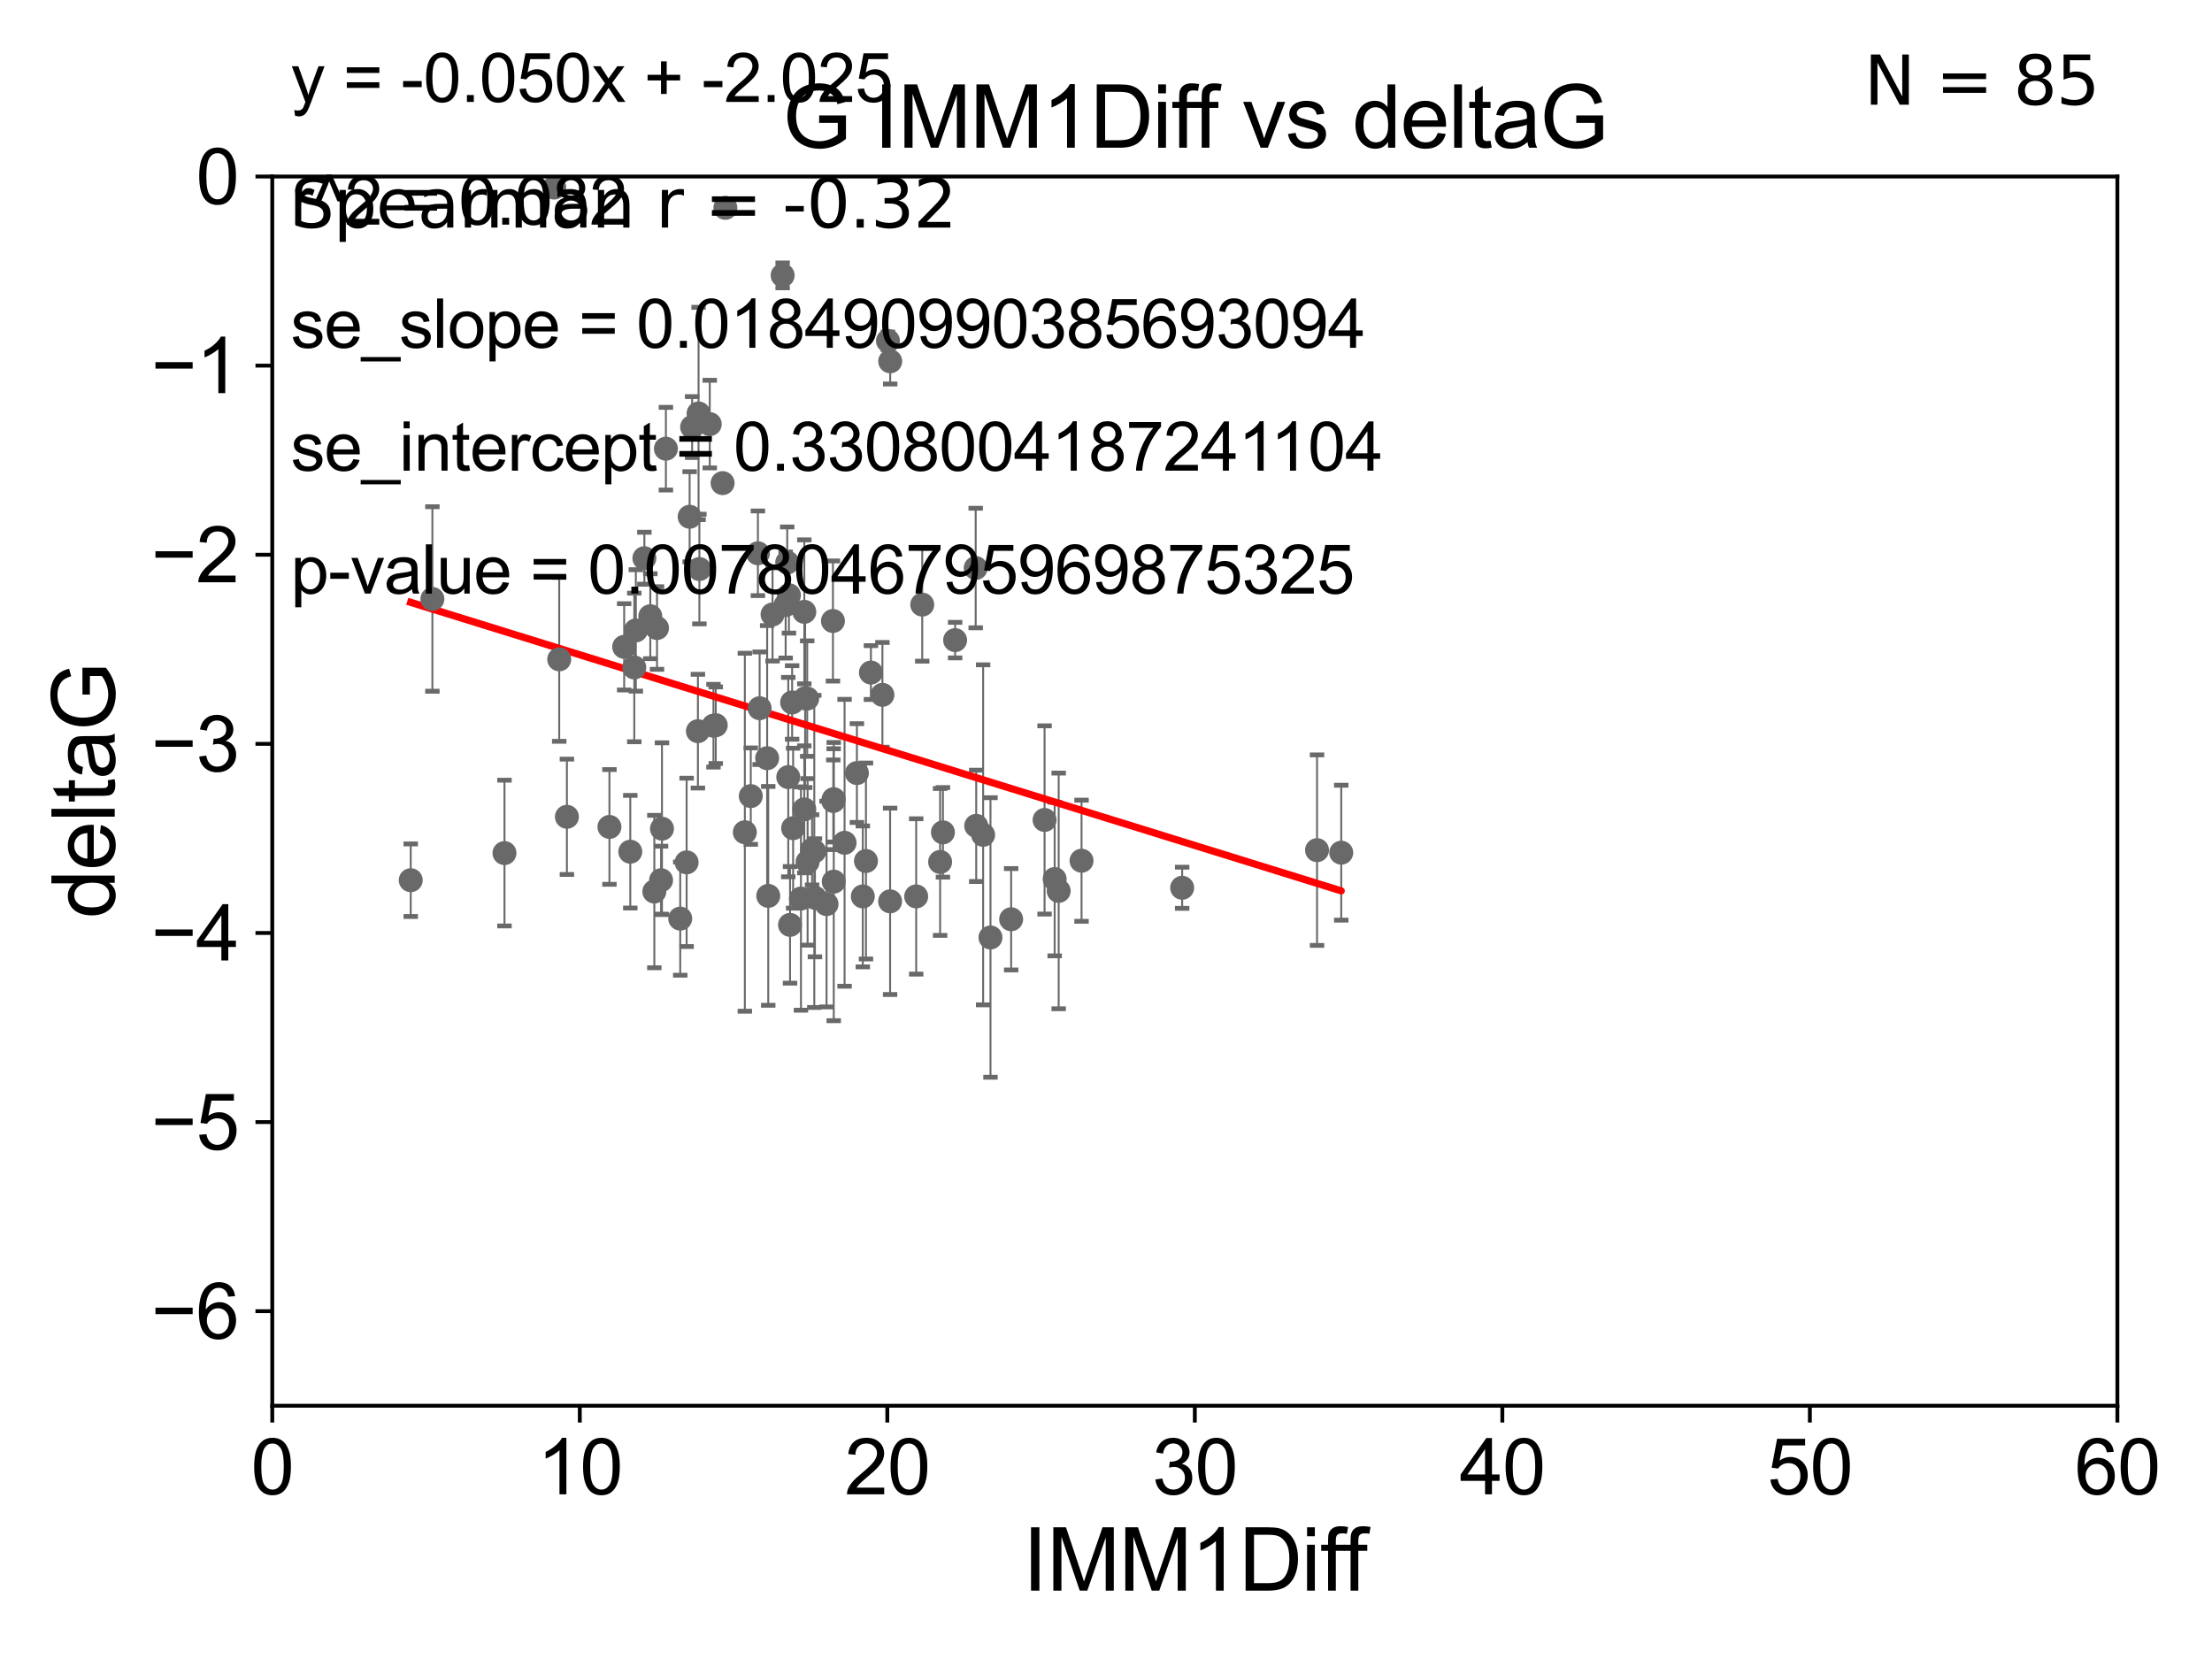 <?xml version="1.0" encoding="utf-8" standalone="no"?>
<!DOCTYPE svg PUBLIC "-//W3C//DTD SVG 1.1//EN"
  "http://www.w3.org/Graphics/SVG/1.1/DTD/svg11.dtd">
<svg xmlns:xlink="http://www.w3.org/1999/xlink" width="460.8pt" height="345.6pt" viewBox="0 0 460.8 345.6" xmlns="http://www.w3.org/2000/svg" version="1.1">
 <defs>
  <style type="text/css">*{stroke-linejoin: round; stroke-linecap: butt}</style>
 </defs>
 <g id="figure_1">
  <g id="patch_1">
   <path d="M 0 345.6 
L 460.8 345.6 
L 460.8 0 
L 0 0 
z
" style="fill: #ffffff"/>
  </g>
  <g id="axes_1">
   <g id="patch_2">
    <path d="M 56.72 292.84 
L 441.09 292.84 
L 441.09 36.775 
L 56.72 36.775 
z
" style="fill: #ffffff"/>
   </g>
   <g id="PathCollection_1">
    <defs>
     <path id="m0a8d91806d" d="M 0 1.118 
C 0.297 1.118 0.581 1 0.791 0.791 
C 1 0.581 1.118 0.297 1.118 0 
C 1.118 -0.297 1 -0.581 0.791 -0.791 
C 0.581 -1 0.297 -1.118 0 -1.118 
C -0.297 -1.118 -0.581 -1 -0.791 -0.791 
C -1 -0.581 -1.118 -0.297 -1.118 0 
C -1.118 0.297 -1 0.581 -0.791 0.791 
C -0.581 1 -0.297 1.118 0 1.118 
z
" style="stroke: #696969"/>
    </defs>
    <g clip-path="url(#pab761d0264)">
     <use xlink:href="#m0a8d91806d" x="85.561" y="183.361" style="fill: #696969; stroke: #696969"/>
     <use xlink:href="#m0a8d91806d" x="160.039" y="186.627" style="fill: #696969; stroke: #696969"/>
     <use xlink:href="#m0a8d91806d" x="105.093" y="177.712" style="fill: #696969; stroke: #696969"/>
     <use xlink:href="#m0a8d91806d" x="185.426" y="187.766" style="fill: #696969; stroke: #696969"/>
     <use xlink:href="#m0a8d91806d" x="137.713" y="183.361" style="fill: #696969; stroke: #696969"/>
     <use xlink:href="#m0a8d91806d" x="225.305" y="179.304" style="fill: #696969; stroke: #696969"/>
     <use xlink:href="#m0a8d91806d" x="141.704" y="191.362" style="fill: #696969; stroke: #696969"/>
     <use xlink:href="#m0a8d91806d" x="164.581" y="192.668" style="fill: #696969; stroke: #696969"/>
     <use xlink:href="#m0a8d91806d" x="217.604" y="170.809" style="fill: #696969; stroke: #696969"/>
     <use xlink:href="#m0a8d91806d" x="196.432" y="173.397" style="fill: #696969; stroke: #696969"/>
     <use xlink:href="#m0a8d91806d" x="175.939" y="175.566" style="fill: #696969; stroke: #696969"/>
     <use xlink:href="#m0a8d91806d" x="190.859" y="186.743" style="fill: #696969; stroke: #696969"/>
     <use xlink:href="#m0a8d91806d" x="219.706" y="183.121" style="fill: #696969; stroke: #696969"/>
     <use xlink:href="#m0a8d91806d" x="165.221" y="172.527" style="fill: #696969; stroke: #696969"/>
     <use xlink:href="#m0a8d91806d" x="179.738" y="186.741" style="fill: #696969; stroke: #696969"/>
     <use xlink:href="#m0a8d91806d" x="220.545" y="185.595" style="fill: #696969; stroke: #696969"/>
     <use xlink:href="#m0a8d91806d" x="168.239" y="179.547" style="fill: #696969; stroke: #696969"/>
     <use xlink:href="#m0a8d91806d" x="156.4" y="165.842" style="fill: #696969; stroke: #696969"/>
     <use xlink:href="#m0a8d91806d" x="173.684" y="183.656" style="fill: #696969; stroke: #696969"/>
     <use xlink:href="#m0a8d91806d" x="169.629" y="177.365" style="fill: #696969; stroke: #696969"/>
     <use xlink:href="#m0a8d91806d" x="206.336" y="195.295" style="fill: #696969; stroke: #696969"/>
     <use xlink:href="#m0a8d91806d" x="149.103" y="151.072" style="fill: #696969; stroke: #696969"/>
     <use xlink:href="#m0a8d91806d" x="169.763" y="187.024" style="fill: #696969; stroke: #696969"/>
     <use xlink:href="#m0a8d91806d" x="134.235" y="116.288" style="fill: #696969; stroke: #696969"/>
     <use xlink:href="#m0a8d91806d" x="145.522" y="86.133" style="fill: #696969; stroke: #696969"/>
     <use xlink:href="#m0a8d91806d" x="166.855" y="187.184" style="fill: #696969; stroke: #696969"/>
     <use xlink:href="#m0a8d91806d" x="90.077" y="124.776" style="fill: #696969; stroke: #696969"/>
     <use xlink:href="#m0a8d91806d" x="246.266" y="184.94" style="fill: #696969; stroke: #696969"/>
     <use xlink:href="#m0a8d91806d" x="195.843" y="179.561" style="fill: #696969; stroke: #696969"/>
     <use xlink:href="#m0a8d91806d" x="210.641" y="191.497" style="fill: #696969; stroke: #696969"/>
     <use xlink:href="#m0a8d91806d" x="145.695" y="118.544" style="fill: #696969; stroke: #696969"/>
     <use xlink:href="#m0a8d91806d" x="126.957" y="172.264" style="fill: #696969; stroke: #696969"/>
     <use xlink:href="#m0a8d91806d" x="145.388" y="152.317" style="fill: #696969; stroke: #696969"/>
     <use xlink:href="#m0a8d91806d" x="148.629" y="151.181" style="fill: #696969; stroke: #696969"/>
     <use xlink:href="#m0a8d91806d" x="163.037" y="57.363" style="fill: #696969; stroke: #696969"/>
     <use xlink:href="#m0a8d91806d" x="130.026" y="134.75" style="fill: #696969; stroke: #696969"/>
     <use xlink:href="#m0a8d91806d" x="172.185" y="188.337" style="fill: #696969; stroke: #696969"/>
     <use xlink:href="#m0a8d91806d" x="274.363" y="177.103" style="fill: #696969; stroke: #696969"/>
     <use xlink:href="#m0a8d91806d" x="167.547" y="168.607" style="fill: #696969; stroke: #696969"/>
     <use xlink:href="#m0a8d91806d" x="147.854" y="88.35" style="fill: #696969; stroke: #696969"/>
     <use xlink:href="#m0a8d91806d" x="169.167" y="177.035" style="fill: #696969; stroke: #696969"/>
     <use xlink:href="#m0a8d91806d" x="279.405" y="177.627" style="fill: #696969; stroke: #696969"/>
     <use xlink:href="#m0a8d91806d" x="131.301" y="177.423" style="fill: #696969; stroke: #696969"/>
     <use xlink:href="#m0a8d91806d" x="173.588" y="166.859" style="fill: #696969; stroke: #696969"/>
     <use xlink:href="#m0a8d91806d" x="136.868" y="130.831" style="fill: #696969; stroke: #696969"/>
     <use xlink:href="#m0a8d91806d" x="159.814" y="157.948" style="fill: #696969; stroke: #696969"/>
     <use xlink:href="#m0a8d91806d" x="115.458" y="39.074" style="fill: #696969; stroke: #696969"/>
     <use xlink:href="#m0a8d91806d" x="132.133" y="139.042" style="fill: #696969; stroke: #696969"/>
     <use xlink:href="#m0a8d91806d" x="157.886" y="115.259" style="fill: #696969; stroke: #696969"/>
     <use xlink:href="#m0a8d91806d" x="204.805" y="173.908" style="fill: #696969; stroke: #696969"/>
     <use xlink:href="#m0a8d91806d" x="173.517" y="129.363" style="fill: #696969; stroke: #696969"/>
     <use xlink:href="#m0a8d91806d" x="163.991" y="117.184" style="fill: #696969; stroke: #696969"/>
     <use xlink:href="#m0a8d91806d" x="168.155" y="145.529" style="fill: #696969; stroke: #696969"/>
     <use xlink:href="#m0a8d91806d" x="144.183" y="88.96" style="fill: #696969; stroke: #696969"/>
     <use xlink:href="#m0a8d91806d" x="160.936" y="127.998" style="fill: #696969; stroke: #696969"/>
     <use xlink:href="#m0a8d91806d" x="155.164" y="173.37" style="fill: #696969; stroke: #696969"/>
     <use xlink:href="#m0a8d91806d" x="181.429" y="140.106" style="fill: #696969; stroke: #696969"/>
     <use xlink:href="#m0a8d91806d" x="167.726" y="145.462" style="fill: #696969; stroke: #696969"/>
     <use xlink:href="#m0a8d91806d" x="138.719" y="93.472" style="fill: #696969; stroke: #696969"/>
     <use xlink:href="#m0a8d91806d" x="150.532" y="100.642" style="fill: #696969; stroke: #696969"/>
     <use xlink:href="#m0a8d91806d" x="158.245" y="147.535" style="fill: #696969; stroke: #696969"/>
     <use xlink:href="#m0a8d91806d" x="203.364" y="172.036" style="fill: #696969; stroke: #696969"/>
     <use xlink:href="#m0a8d91806d" x="164.209" y="161.883" style="fill: #696969; stroke: #696969"/>
     <use xlink:href="#m0a8d91806d" x="192.121" y="125.95" style="fill: #696969; stroke: #696969"/>
     <use xlink:href="#m0a8d91806d" x="178.508" y="161.044" style="fill: #696969; stroke: #696969"/>
     <use xlink:href="#m0a8d91806d" x="163.665" y="126.034" style="fill: #696969; stroke: #696969"/>
     <use xlink:href="#m0a8d91806d" x="180.397" y="179.365" style="fill: #696969; stroke: #696969"/>
     <use xlink:href="#m0a8d91806d" x="116.496" y="137.356" style="fill: #696969; stroke: #696969"/>
     <use xlink:href="#m0a8d91806d" x="143.664" y="107.649" style="fill: #696969; stroke: #696969"/>
     <use xlink:href="#m0a8d91806d" x="165.016" y="146.332" style="fill: #696969; stroke: #696969"/>
     <use xlink:href="#m0a8d91806d" x="135.471" y="128.37" style="fill: #696969; stroke: #696969"/>
     <use xlink:href="#m0a8d91806d" x="183.825" y="144.75" style="fill: #696969; stroke: #696969"/>
     <use xlink:href="#m0a8d91806d" x="137.899" y="172.629" style="fill: #696969; stroke: #696969"/>
     <use xlink:href="#m0a8d91806d" x="136.31" y="185.726" style="fill: #696969; stroke: #696969"/>
     <use xlink:href="#m0a8d91806d" x="143.037" y="179.642" style="fill: #696969; stroke: #696969"/>
     <use xlink:href="#m0a8d91806d" x="167.553" y="127.457" style="fill: #696969; stroke: #696969"/>
     <use xlink:href="#m0a8d91806d" x="173.665" y="166.478" style="fill: #696969; stroke: #696969"/>
     <use xlink:href="#m0a8d91806d" x="164.35" y="123.993" style="fill: #696969; stroke: #696969"/>
     <use xlink:href="#m0a8d91806d" x="185.446" y="75.265" style="fill: #696969; stroke: #696969"/>
     <use xlink:href="#m0a8d91806d" x="151.108" y="43.3" style="fill: #696969; stroke: #696969"/>
     <use xlink:href="#m0a8d91806d" x="184.978" y="71.012" style="fill: #696969; stroke: #696969"/>
     <use xlink:href="#m0a8d91806d" x="132.46" y="131.327" style="fill: #696969; stroke: #696969"/>
     <use xlink:href="#m0a8d91806d" x="203.255" y="118.329" style="fill: #696969; stroke: #696969"/>
     <use xlink:href="#m0a8d91806d" x="198.969" y="133.35" style="fill: #696969; stroke: #696969"/>
     <use xlink:href="#m0a8d91806d" x="118.097" y="170.152" style="fill: #696969; stroke: #696969"/>
    </g>
   </g>
   <g id="matplotlib.axis_1">
    <g id="xtick_1">
     <g id="line2d_1">
      <defs>
       <path id="mebd3f2bbb0" d="M 0 0 
L 0 3.5 
" style="stroke: #000000; stroke-width: 0.8"/>
      </defs>
      <g>
       <use xlink:href="#mebd3f2bbb0" x="56.72" y="292.84" style="stroke: #000000; stroke-width: 0.8"/>
      </g>
     </g>
     <g id="text_1">
      <!-- 0 -->
      <g transform="translate(52.271 311.293)scale(0.16 -0.16)">
       <defs>
        <path id="ArialMT-30" d="M 266 2259 
Q 266 3072 433 3567 
Q 600 4063 929 4331 
Q 1259 4600 1759 4600 
Q 2128 4600 2406 4451 
Q 2684 4303 2865 4023 
Q 3047 3744 3150 3342 
Q 3253 2941 3253 2259 
Q 3253 1453 3087 958 
Q 2922 463 2592 192 
Q 2263 -78 1759 -78 
Q 1097 -78 719 397 
Q 266 969 266 2259 
z
M 844 2259 
Q 844 1131 1108 757 
Q 1372 384 1759 384 
Q 2147 384 2411 759 
Q 2675 1134 2675 2259 
Q 2675 3391 2411 3762 
Q 2147 4134 1753 4134 
Q 1366 4134 1134 3806 
Q 844 3388 844 2259 
z
" transform="scale(0.016)"/>
       </defs>
       <use xlink:href="#ArialMT-30"/>
      </g>
     </g>
    </g>
    <g id="xtick_2">
     <g id="line2d_2">
      <g>
       <use xlink:href="#mebd3f2bbb0" x="120.782" y="292.84" style="stroke: #000000; stroke-width: 0.8"/>
      </g>
     </g>
     <g id="text_2">
      <!-- 10 -->
      <g transform="translate(111.884 311.293)scale(0.16 -0.16)">
       <defs>
        <path id="ArialMT-31" d="M 2384 0 
L 1822 0 
L 1822 3584 
Q 1619 3391 1289 3197 
Q 959 3003 697 2906 
L 697 3450 
Q 1169 3672 1522 3987 
Q 1875 4303 2022 4600 
L 2384 4600 
L 2384 0 
z
" transform="scale(0.016)"/>
       </defs>
       <use xlink:href="#ArialMT-31"/>
       <use xlink:href="#ArialMT-30" x="55.615"/>
      </g>
     </g>
    </g>
    <g id="xtick_3">
     <g id="line2d_3">
      <g>
       <use xlink:href="#mebd3f2bbb0" x="184.843" y="292.84" style="stroke: #000000; stroke-width: 0.8"/>
      </g>
     </g>
     <g id="text_3">
      <!-- 20 -->
      <g transform="translate(175.946 311.293)scale(0.16 -0.16)">
       <defs>
        <path id="ArialMT-32" d="M 3222 541 
L 3222 0 
L 194 0 
Q 188 203 259 391 
Q 375 700 629 1000 
Q 884 1300 1366 1694 
Q 2113 2306 2375 2664 
Q 2638 3022 2638 3341 
Q 2638 3675 2398 3904 
Q 2159 4134 1775 4134 
Q 1369 4134 1125 3890 
Q 881 3647 878 3216 
L 300 3275 
Q 359 3922 746 4261 
Q 1134 4600 1788 4600 
Q 2447 4600 2831 4234 
Q 3216 3869 3216 3328 
Q 3216 3053 3103 2787 
Q 2991 2522 2730 2228 
Q 2469 1934 1863 1422 
Q 1356 997 1212 845 
Q 1069 694 975 541 
L 3222 541 
z
" transform="scale(0.016)"/>
       </defs>
       <use xlink:href="#ArialMT-32"/>
       <use xlink:href="#ArialMT-30" x="55.615"/>
      </g>
     </g>
    </g>
    <g id="xtick_4">
     <g id="line2d_4">
      <g>
       <use xlink:href="#mebd3f2bbb0" x="248.905" y="292.84" style="stroke: #000000; stroke-width: 0.8"/>
      </g>
     </g>
     <g id="text_4">
      <!-- 30 -->
      <g transform="translate(240.007 311.293)scale(0.16 -0.16)">
       <defs>
        <path id="ArialMT-33" d="M 269 1209 
L 831 1284 
Q 928 806 1161 595 
Q 1394 384 1728 384 
Q 2125 384 2398 659 
Q 2672 934 2672 1341 
Q 2672 1728 2419 1979 
Q 2166 2231 1775 2231 
Q 1616 2231 1378 2169 
L 1441 2663 
Q 1497 2656 1531 2656 
Q 1891 2656 2178 2843 
Q 2466 3031 2466 3422 
Q 2466 3731 2256 3934 
Q 2047 4138 1716 4138 
Q 1388 4138 1169 3931 
Q 950 3725 888 3313 
L 325 3413 
Q 428 3978 793 4289 
Q 1159 4600 1703 4600 
Q 2078 4600 2393 4439 
Q 2709 4278 2876 4000 
Q 3044 3722 3044 3409 
Q 3044 3113 2884 2869 
Q 2725 2625 2413 2481 
Q 2819 2388 3044 2092 
Q 3269 1797 3269 1353 
Q 3269 753 2831 336 
Q 2394 -81 1725 -81 
Q 1122 -81 723 278 
Q 325 638 269 1209 
z
" transform="scale(0.016)"/>
       </defs>
       <use xlink:href="#ArialMT-33"/>
       <use xlink:href="#ArialMT-30" x="55.615"/>
      </g>
     </g>
    </g>
    <g id="xtick_5">
     <g id="line2d_5">
      <g>
       <use xlink:href="#mebd3f2bbb0" x="312.967" y="292.84" style="stroke: #000000; stroke-width: 0.8"/>
      </g>
     </g>
     <g id="text_5">
      <!-- 40 -->
      <g transform="translate(304.069 311.293)scale(0.16 -0.16)">
       <defs>
        <path id="ArialMT-34" d="M 2069 0 
L 2069 1097 
L 81 1097 
L 81 1613 
L 2172 4581 
L 2631 4581 
L 2631 1613 
L 3250 1613 
L 3250 1097 
L 2631 1097 
L 2631 0 
L 2069 0 
z
M 2069 1613 
L 2069 3678 
L 634 1613 
L 2069 1613 
z
" transform="scale(0.016)"/>
       </defs>
       <use xlink:href="#ArialMT-34"/>
       <use xlink:href="#ArialMT-30" x="55.615"/>
      </g>
     </g>
    </g>
    <g id="xtick_6">
     <g id="line2d_6">
      <g>
       <use xlink:href="#mebd3f2bbb0" x="377.028" y="292.84" style="stroke: #000000; stroke-width: 0.8"/>
      </g>
     </g>
     <g id="text_6">
      <!-- 50 -->
      <g transform="translate(368.131 311.293)scale(0.16 -0.16)">
       <defs>
        <path id="ArialMT-35" d="M 266 1200 
L 856 1250 
Q 922 819 1161 601 
Q 1400 384 1738 384 
Q 2144 384 2425 690 
Q 2706 997 2706 1503 
Q 2706 1984 2436 2262 
Q 2166 2541 1728 2541 
Q 1456 2541 1237 2417 
Q 1019 2294 894 2097 
L 366 2166 
L 809 4519 
L 3088 4519 
L 3088 3981 
L 1259 3981 
L 1013 2750 
Q 1425 3038 1878 3038 
Q 2478 3038 2890 2622 
Q 3303 2206 3303 1553 
Q 3303 931 2941 478 
Q 2500 -78 1738 -78 
Q 1113 -78 717 272 
Q 322 622 266 1200 
z
" transform="scale(0.016)"/>
       </defs>
       <use xlink:href="#ArialMT-35"/>
       <use xlink:href="#ArialMT-30" x="55.615"/>
      </g>
     </g>
    </g>
    <g id="xtick_7">
     <g id="line2d_7">
      <g>
       <use xlink:href="#mebd3f2bbb0" x="441.09" y="292.84" style="stroke: #000000; stroke-width: 0.8"/>
      </g>
     </g>
     <g id="text_7">
      <!-- 60 -->
      <g transform="translate(432.192 311.293)scale(0.16 -0.16)">
       <defs>
        <path id="ArialMT-36" d="M 3184 3459 
L 2625 3416 
Q 2550 3747 2413 3897 
Q 2184 4138 1850 4138 
Q 1581 4138 1378 3988 
Q 1113 3794 959 3422 
Q 806 3050 800 2363 
Q 1003 2672 1297 2822 
Q 1591 2972 1913 2972 
Q 2475 2972 2870 2558 
Q 3266 2144 3266 1488 
Q 3266 1056 3080 686 
Q 2894 316 2569 119 
Q 2244 -78 1831 -78 
Q 1128 -78 684 439 
Q 241 956 241 2144 
Q 241 3472 731 4075 
Q 1159 4600 1884 4600 
Q 2425 4600 2770 4297 
Q 3116 3994 3184 3459 
z
M 888 1484 
Q 888 1194 1011 928 
Q 1134 663 1356 523 
Q 1578 384 1822 384 
Q 2178 384 2434 671 
Q 2691 959 2691 1453 
Q 2691 1928 2437 2201 
Q 2184 2475 1800 2475 
Q 1419 2475 1153 2201 
Q 888 1928 888 1484 
z
" transform="scale(0.016)"/>
       </defs>
       <use xlink:href="#ArialMT-36"/>
       <use xlink:href="#ArialMT-30" x="55.615"/>
      </g>
     </g>
    </g>
    <g id="text_8">
     <!-- IMM1Diff -->
     <g transform="translate(213.064 331.357)scale(0.18 -0.18)">
      <defs>
       <path id="ArialMT-49" d="M 597 0 
L 597 4581 
L 1203 4581 
L 1203 0 
L 597 0 
z
" transform="scale(0.016)"/>
       <path id="ArialMT-4d" d="M 475 0 
L 475 4581 
L 1388 4581 
L 2472 1338 
Q 2622 884 2691 659 
Q 2769 909 2934 1394 
L 4031 4581 
L 4847 4581 
L 4847 0 
L 4263 0 
L 4263 3834 
L 2931 0 
L 2384 0 
L 1059 3900 
L 1059 0 
L 475 0 
z
" transform="scale(0.016)"/>
       <path id="ArialMT-44" d="M 494 0 
L 494 4581 
L 2072 4581 
Q 2606 4581 2888 4516 
Q 3281 4425 3559 4188 
Q 3922 3881 4101 3404 
Q 4281 2928 4281 2316 
Q 4281 1794 4159 1391 
Q 4038 988 3847 723 
Q 3656 459 3429 307 
Q 3203 156 2883 78 
Q 2563 0 2147 0 
L 494 0 
z
M 1100 541 
L 2078 541 
Q 2531 541 2789 625 
Q 3047 709 3200 863 
Q 3416 1078 3536 1442 
Q 3656 1806 3656 2325 
Q 3656 3044 3420 3430 
Q 3184 3816 2847 3947 
Q 2603 4041 2063 4041 
L 1100 4041 
L 1100 541 
z
" transform="scale(0.016)"/>
       <path id="ArialMT-69" d="M 425 3934 
L 425 4581 
L 988 4581 
L 988 3934 
L 425 3934 
z
M 425 0 
L 425 3319 
L 988 3319 
L 988 0 
L 425 0 
z
" transform="scale(0.016)"/>
       <path id="ArialMT-66" d="M 556 0 
L 556 2881 
L 59 2881 
L 59 3319 
L 556 3319 
L 556 3672 
Q 556 4006 616 4169 
Q 697 4388 901 4523 
Q 1106 4659 1475 4659 
Q 1713 4659 2000 4603 
L 1916 4113 
Q 1741 4144 1584 4144 
Q 1328 4144 1222 4034 
Q 1116 3925 1116 3625 
L 1116 3319 
L 1763 3319 
L 1763 2881 
L 1116 2881 
L 1116 0 
L 556 0 
z
" transform="scale(0.016)"/>
      </defs>
      <use xlink:href="#ArialMT-49"/>
      <use xlink:href="#ArialMT-4d" x="27.783"/>
      <use xlink:href="#ArialMT-4d" x="111.084"/>
      <use xlink:href="#ArialMT-31" x="194.385"/>
      <use xlink:href="#ArialMT-44" x="250"/>
      <use xlink:href="#ArialMT-69" x="322.217"/>
      <use xlink:href="#ArialMT-66" x="344.434"/>
      <use xlink:href="#ArialMT-66" x="370.467"/>
     </g>
    </g>
   </g>
   <g id="matplotlib.axis_2">
    <g id="ytick_1">
     <g id="line2d_8">
      <defs>
       <path id="m6efd928501" d="M 0 0 
L -3.5 0 
" style="stroke: #000000; stroke-width: 0.8"/>
      </defs>
      <g>
       <use xlink:href="#m6efd928501" x="56.72" y="273.143" style="stroke: #000000; stroke-width: 0.8"/>
      </g>
     </g>
     <g id="text_9">
      <!-- −6 -->
      <g transform="translate(31.477 278.869)scale(0.16 -0.16)">
       <defs>
        <path id="ArialMT-2212" d="M 3381 1997 
L 356 1997 
L 356 2522 
L 3381 2522 
L 3381 1997 
z
" transform="scale(0.016)"/>
       </defs>
       <use xlink:href="#ArialMT-2212"/>
       <use xlink:href="#ArialMT-36" x="58.398"/>
      </g>
     </g>
    </g>
    <g id="ytick_2">
     <g id="line2d_9">
      <g>
       <use xlink:href="#m6efd928501" x="56.72" y="233.748" style="stroke: #000000; stroke-width: 0.8"/>
      </g>
     </g>
     <g id="text_10">
      <!-- −5 -->
      <g transform="translate(31.477 239.474)scale(0.16 -0.16)">
       <use xlink:href="#ArialMT-2212"/>
       <use xlink:href="#ArialMT-35" x="58.398"/>
      </g>
     </g>
    </g>
    <g id="ytick_3">
     <g id="line2d_10">
      <g>
       <use xlink:href="#m6efd928501" x="56.72" y="194.353" style="stroke: #000000; stroke-width: 0.8"/>
      </g>
     </g>
     <g id="text_11">
      <!-- −4 -->
      <g transform="translate(31.477 200.08)scale(0.16 -0.16)">
       <use xlink:href="#ArialMT-2212"/>
       <use xlink:href="#ArialMT-34" x="58.398"/>
      </g>
     </g>
    </g>
    <g id="ytick_4">
     <g id="line2d_11">
      <g>
       <use xlink:href="#m6efd928501" x="56.72" y="154.959" style="stroke: #000000; stroke-width: 0.8"/>
      </g>
     </g>
     <g id="text_12">
      <!-- −3 -->
      <g transform="translate(31.477 160.685)scale(0.16 -0.16)">
       <use xlink:href="#ArialMT-2212"/>
       <use xlink:href="#ArialMT-33" x="58.398"/>
      </g>
     </g>
    </g>
    <g id="ytick_5">
     <g id="line2d_12">
      <g>
       <use xlink:href="#m6efd928501" x="56.72" y="115.564" style="stroke: #000000; stroke-width: 0.8"/>
      </g>
     </g>
     <g id="text_13">
      <!-- −2 -->
      <g transform="translate(31.477 121.29)scale(0.16 -0.16)">
       <use xlink:href="#ArialMT-2212"/>
       <use xlink:href="#ArialMT-32" x="58.398"/>
      </g>
     </g>
    </g>
    <g id="ytick_6">
     <g id="line2d_13">
      <g>
       <use xlink:href="#m6efd928501" x="56.72" y="76.17" style="stroke: #000000; stroke-width: 0.8"/>
      </g>
     </g>
     <g id="text_14">
      <!-- −1 -->
      <g transform="translate(31.477 81.896)scale(0.16 -0.16)">
       <use xlink:href="#ArialMT-2212"/>
       <use xlink:href="#ArialMT-31" x="58.398"/>
      </g>
     </g>
    </g>
    <g id="ytick_7">
     <g id="line2d_14">
      <g>
       <use xlink:href="#m6efd928501" x="56.72" y="36.775" style="stroke: #000000; stroke-width: 0.8"/>
      </g>
     </g>
     <g id="text_15">
      <!-- 0 -->
      <g transform="translate(40.822 42.501)scale(0.16 -0.16)">
       <use xlink:href="#ArialMT-30"/>
      </g>
     </g>
    </g>
    <g id="text_16">
     <!-- deltaG -->
     <g transform="translate(23.9 191.322)rotate(-90)scale(0.18 -0.18)">
      <defs>
       <path id="ArialMT-64" d="M 2575 0 
L 2575 419 
Q 2259 -75 1647 -75 
Q 1250 -75 917 144 
Q 584 363 401 755 
Q 219 1147 219 1656 
Q 219 2153 384 2558 
Q 550 2963 881 3178 
Q 1213 3394 1622 3394 
Q 1922 3394 2156 3267 
Q 2391 3141 2538 2938 
L 2538 4581 
L 3097 4581 
L 3097 0 
L 2575 0 
z
M 797 1656 
Q 797 1019 1065 703 
Q 1334 388 1700 388 
Q 2069 388 2326 689 
Q 2584 991 2584 1609 
Q 2584 2291 2321 2609 
Q 2059 2928 1675 2928 
Q 1300 2928 1048 2622 
Q 797 2316 797 1656 
z
" transform="scale(0.016)"/>
       <path id="ArialMT-65" d="M 2694 1069 
L 3275 997 
Q 3138 488 2766 206 
Q 2394 -75 1816 -75 
Q 1088 -75 661 373 
Q 234 822 234 1631 
Q 234 2469 665 2931 
Q 1097 3394 1784 3394 
Q 2450 3394 2872 2941 
Q 3294 2488 3294 1666 
Q 3294 1616 3291 1516 
L 816 1516 
Q 847 969 1125 678 
Q 1403 388 1819 388 
Q 2128 388 2347 550 
Q 2566 713 2694 1069 
z
M 847 1978 
L 2700 1978 
Q 2663 2397 2488 2606 
Q 2219 2931 1791 2931 
Q 1403 2931 1139 2672 
Q 875 2413 847 1978 
z
" transform="scale(0.016)"/>
       <path id="ArialMT-6c" d="M 409 0 
L 409 4581 
L 972 4581 
L 972 0 
L 409 0 
z
" transform="scale(0.016)"/>
       <path id="ArialMT-74" d="M 1650 503 
L 1731 6 
Q 1494 -44 1306 -44 
Q 1000 -44 831 53 
Q 663 150 594 308 
Q 525 466 525 972 
L 525 2881 
L 113 2881 
L 113 3319 
L 525 3319 
L 525 4141 
L 1084 4478 
L 1084 3319 
L 1650 3319 
L 1650 2881 
L 1084 2881 
L 1084 941 
Q 1084 700 1114 631 
Q 1144 563 1211 522 
Q 1278 481 1403 481 
Q 1497 481 1650 503 
z
" transform="scale(0.016)"/>
       <path id="ArialMT-61" d="M 2588 409 
Q 2275 144 1986 34 
Q 1697 -75 1366 -75 
Q 819 -75 525 192 
Q 231 459 231 875 
Q 231 1119 342 1320 
Q 453 1522 633 1644 
Q 813 1766 1038 1828 
Q 1203 1872 1538 1913 
Q 2219 1994 2541 2106 
Q 2544 2222 2544 2253 
Q 2544 2597 2384 2738 
Q 2169 2928 1744 2928 
Q 1347 2928 1158 2789 
Q 969 2650 878 2297 
L 328 2372 
Q 403 2725 575 2942 
Q 747 3159 1072 3276 
Q 1397 3394 1825 3394 
Q 2250 3394 2515 3294 
Q 2781 3194 2906 3042 
Q 3031 2891 3081 2659 
Q 3109 2516 3109 2141 
L 3109 1391 
Q 3109 606 3145 398 
Q 3181 191 3288 0 
L 2700 0 
Q 2613 175 2588 409 
z
M 2541 1666 
Q 2234 1541 1622 1453 
Q 1275 1403 1131 1340 
Q 988 1278 909 1158 
Q 831 1038 831 891 
Q 831 666 1001 516 
Q 1172 366 1500 366 
Q 1825 366 2078 508 
Q 2331 650 2450 897 
Q 2541 1088 2541 1459 
L 2541 1666 
z
" transform="scale(0.016)"/>
       <path id="ArialMT-47" d="M 2638 1797 
L 2638 2334 
L 4578 2338 
L 4578 638 
Q 4131 281 3656 101 
Q 3181 -78 2681 -78 
Q 2006 -78 1454 211 
Q 903 500 622 1047 
Q 341 1594 341 2269 
Q 341 2938 620 3517 
Q 900 4097 1425 4378 
Q 1950 4659 2634 4659 
Q 3131 4659 3532 4498 
Q 3934 4338 4162 4050 
Q 4391 3763 4509 3300 
L 3963 3150 
Q 3859 3500 3706 3700 
Q 3553 3900 3268 4020 
Q 2984 4141 2638 4141 
Q 2222 4141 1919 4014 
Q 1616 3888 1430 3681 
Q 1244 3475 1141 3228 
Q 966 2803 966 2306 
Q 966 1694 1177 1281 
Q 1388 869 1791 669 
Q 2194 469 2647 469 
Q 3041 469 3416 620 
Q 3791 772 3984 944 
L 3984 1797 
L 2638 1797 
z
" transform="scale(0.016)"/>
      </defs>
      <use xlink:href="#ArialMT-64"/>
      <use xlink:href="#ArialMT-65" x="55.615"/>
      <use xlink:href="#ArialMT-6c" x="111.23"/>
      <use xlink:href="#ArialMT-74" x="133.447"/>
      <use xlink:href="#ArialMT-61" x="161.23"/>
      <use xlink:href="#ArialMT-47" x="216.846"/>
     </g>
    </g>
   </g>
   <g id="LineCollection_1">
    <path d="M 85.561 190.918 
L 85.561 175.804 
" clip-path="url(#pab761d0264)" style="fill: none; stroke: #696969; stroke-width: 0.4"/>
    <path d="M 160.039 209.422 
L 160.039 163.832 
" clip-path="url(#pab761d0264)" style="fill: none; stroke: #696969; stroke-width: 0.4"/>
    <path d="M 105.093 192.894 
L 105.093 162.53 
" clip-path="url(#pab761d0264)" style="fill: none; stroke: #696969; stroke-width: 0.4"/>
    <path d="M 185.426 207.177 
L 185.426 168.355 
" clip-path="url(#pab761d0264)" style="fill: none; stroke: #696969; stroke-width: 0.4"/>
    <path d="M 137.713 190.447 
L 137.713 176.274 
" clip-path="url(#pab761d0264)" style="fill: none; stroke: #696969; stroke-width: 0.4"/>
    <path d="M 225.305 191.921 
L 225.305 166.688 
" clip-path="url(#pab761d0264)" style="fill: none; stroke: #696969; stroke-width: 0.4"/>
    <path d="M 141.704 203.155 
L 141.704 179.569 
" clip-path="url(#pab761d0264)" style="fill: none; stroke: #696969; stroke-width: 0.4"/>
    <path d="M 164.581 204.811 
L 164.581 180.525 
" clip-path="url(#pab761d0264)" style="fill: none; stroke: #696969; stroke-width: 0.4"/>
    <path d="M 217.604 190.416 
L 217.604 151.203 
" clip-path="url(#pab761d0264)" style="fill: none; stroke: #696969; stroke-width: 0.4"/>
    <path d="M 196.432 182.729 
L 196.432 164.065 
" clip-path="url(#pab761d0264)" style="fill: none; stroke: #696969; stroke-width: 0.4"/>
    <path d="M 175.939 205.447 
L 175.939 145.685 
" clip-path="url(#pab761d0264)" style="fill: none; stroke: #696969; stroke-width: 0.4"/>
    <path d="M 190.859 202.923 
L 190.859 170.563 
" clip-path="url(#pab761d0264)" style="fill: none; stroke: #696969; stroke-width: 0.4"/>
    <path d="M 219.706 199.12 
L 219.706 167.123 
" clip-path="url(#pab761d0264)" style="fill: none; stroke: #696969; stroke-width: 0.4"/>
    <path d="M 165.221 189.186 
L 165.221 155.867 
" clip-path="url(#pab761d0264)" style="fill: none; stroke: #696969; stroke-width: 0.4"/>
    <path d="M 179.738 201.422 
L 179.738 172.061 
" clip-path="url(#pab761d0264)" style="fill: none; stroke: #696969; stroke-width: 0.4"/>
    <path d="M 220.545 210.144 
L 220.545 161.047 
" clip-path="url(#pab761d0264)" style="fill: none; stroke: #696969; stroke-width: 0.4"/>
    <path d="M 168.239 196.891 
L 168.239 162.203 
" clip-path="url(#pab761d0264)" style="fill: none; stroke: #696969; stroke-width: 0.4"/>
    <path d="M 156.4 175.881 
L 156.4 155.804 
" clip-path="url(#pab761d0264)" style="fill: none; stroke: #696969; stroke-width: 0.4"/>
    <path d="M 173.684 212.633 
L 173.684 154.679 
" clip-path="url(#pab761d0264)" style="fill: none; stroke: #696969; stroke-width: 0.4"/>
    <path d="M 169.629 209.872 
L 169.629 144.859 
" clip-path="url(#pab761d0264)" style="fill: none; stroke: #696969; stroke-width: 0.4"/>
    <path d="M 206.336 224.411 
L 206.336 166.18 
" clip-path="url(#pab761d0264)" style="fill: none; stroke: #696969; stroke-width: 0.4"/>
    <path d="M 149.103 159.052 
L 149.103 143.092 
" clip-path="url(#pab761d0264)" style="fill: none; stroke: #696969; stroke-width: 0.4"/>
    <path d="M 169.763 199.324 
L 169.763 174.725 
" clip-path="url(#pab761d0264)" style="fill: none; stroke: #696969; stroke-width: 0.4"/>
    <path d="M 134.235 121.701 
L 134.235 110.875 
" clip-path="url(#pab761d0264)" style="fill: none; stroke: #696969; stroke-width: 0.4"/>
    <path d="M 145.522 108.244 
L 145.522 64.022 
" clip-path="url(#pab761d0264)" style="fill: none; stroke: #696969; stroke-width: 0.4"/>
    <path d="M 166.855 210.444 
L 166.855 163.924 
" clip-path="url(#pab761d0264)" style="fill: none; stroke: #696969; stroke-width: 0.4"/>
    <path d="M 90.077 143.992 
L 90.077 105.56 
" clip-path="url(#pab761d0264)" style="fill: none; stroke: #696969; stroke-width: 0.4"/>
    <path d="M 246.266 189.225 
L 246.266 180.655 
" clip-path="url(#pab761d0264)" style="fill: none; stroke: #696969; stroke-width: 0.4"/>
    <path d="M 195.843 194.86 
L 195.843 164.263 
" clip-path="url(#pab761d0264)" style="fill: none; stroke: #696969; stroke-width: 0.4"/>
    <path d="M 210.641 202.055 
L 210.641 180.939 
" clip-path="url(#pab761d0264)" style="fill: none; stroke: #696969; stroke-width: 0.4"/>
    <path d="M 145.695 129.964 
L 145.695 107.124 
" clip-path="url(#pab761d0264)" style="fill: none; stroke: #696969; stroke-width: 0.4"/>
    <path d="M 126.957 184.214 
L 126.957 160.315 
" clip-path="url(#pab761d0264)" style="fill: none; stroke: #696969; stroke-width: 0.4"/>
    <path d="M 145.388 164.165 
L 145.388 140.47 
" clip-path="url(#pab761d0264)" style="fill: none; stroke: #696969; stroke-width: 0.4"/>
    <path d="M 148.629 159.797 
L 148.629 142.564 
" clip-path="url(#pab761d0264)" style="fill: none; stroke: #696969; stroke-width: 0.4"/>
    <path d="M 163.037 59.954 
L 163.037 54.772 
" clip-path="url(#pab761d0264)" style="fill: none; stroke: #696969; stroke-width: 0.4"/>
    <path d="M 130.026 143.736 
L 130.026 125.764 
" clip-path="url(#pab761d0264)" style="fill: none; stroke: #696969; stroke-width: 0.4"/>
    <path d="M 172.185 209.758 
L 172.185 166.916 
" clip-path="url(#pab761d0264)" style="fill: none; stroke: #696969; stroke-width: 0.4"/>
    <path d="M 274.363 196.949 
L 274.363 157.257 
" clip-path="url(#pab761d0264)" style="fill: none; stroke: #696969; stroke-width: 0.4"/>
    <path d="M 167.547 181.833 
L 167.547 155.381 
" clip-path="url(#pab761d0264)" style="fill: none; stroke: #696969; stroke-width: 0.4"/>
    <path d="M 147.854 97.477 
L 147.854 79.222 
" clip-path="url(#pab761d0264)" style="fill: none; stroke: #696969; stroke-width: 0.4"/>
    <path d="M 169.167 184.347 
L 169.167 169.723 
" clip-path="url(#pab761d0264)" style="fill: none; stroke: #696969; stroke-width: 0.4"/>
    <path d="M 279.405 191.679 
L 279.405 163.576 
" clip-path="url(#pab761d0264)" style="fill: none; stroke: #696969; stroke-width: 0.4"/>
    <path d="M 131.301 189.152 
L 131.301 165.694 
" clip-path="url(#pab761d0264)" style="fill: none; stroke: #696969; stroke-width: 0.4"/>
    <path d="M 173.588 175.403 
L 173.588 158.316 
" clip-path="url(#pab761d0264)" style="fill: none; stroke: #696969; stroke-width: 0.4"/>
    <path d="M 136.868 139.431 
L 136.868 122.23 
" clip-path="url(#pab761d0264)" style="fill: none; stroke: #696969; stroke-width: 0.4"/>
    <path d="M 159.814 185.574 
L 159.814 130.321 
" clip-path="url(#pab761d0264)" style="fill: none; stroke: #696969; stroke-width: 0.4"/>
    <path d="M 115.458 39.661 
L 115.458 38.486 
" clip-path="url(#pab761d0264)" style="fill: none; stroke: #696969; stroke-width: 0.4"/>
    <path d="M 132.133 154.523 
L 132.133 123.56 
" clip-path="url(#pab761d0264)" style="fill: none; stroke: #696969; stroke-width: 0.4"/>
    <path d="M 157.886 124.077 
L 157.886 106.441 
" clip-path="url(#pab761d0264)" style="fill: none; stroke: #696969; stroke-width: 0.4"/>
    <path d="M 204.805 209.327 
L 204.805 138.489 
" clip-path="url(#pab761d0264)" style="fill: none; stroke: #696969; stroke-width: 0.4"/>
    <path d="M 173.517 141.877 
L 173.517 116.849 
" clip-path="url(#pab761d0264)" style="fill: none; stroke: #696969; stroke-width: 0.4"/>
    <path d="M 163.991 124.591 
L 163.991 109.776 
" clip-path="url(#pab761d0264)" style="fill: none; stroke: #696969; stroke-width: 0.4"/>
    <path d="M 168.155 157.557 
L 168.155 133.501 
" clip-path="url(#pab761d0264)" style="fill: none; stroke: #696969; stroke-width: 0.4"/>
    <path d="M 144.183 95.306 
L 144.183 82.614 
" clip-path="url(#pab761d0264)" style="fill: none; stroke: #696969; stroke-width: 0.4"/>
    <path d="M 160.936 137.698 
L 160.936 118.299 
" clip-path="url(#pab761d0264)" style="fill: none; stroke: #696969; stroke-width: 0.4"/>
    <path d="M 155.164 210.653 
L 155.164 136.087 
" clip-path="url(#pab761d0264)" style="fill: none; stroke: #696969; stroke-width: 0.4"/>
    <path d="M 181.429 145.711 
L 181.429 134.502 
" clip-path="url(#pab761d0264)" style="fill: none; stroke: #696969; stroke-width: 0.4"/>
    <path d="M 167.726 164.063 
L 167.726 126.86 
" clip-path="url(#pab761d0264)" style="fill: none; stroke: #696969; stroke-width: 0.4"/>
    <path d="M 138.719 102.084 
L 138.719 84.861 
" clip-path="url(#pab761d0264)" style="fill: none; stroke: #696969; stroke-width: 0.4"/>
    <path d="M 150.532 101.753 
L 150.532 99.531 
" clip-path="url(#pab761d0264)" style="fill: none; stroke: #696969; stroke-width: 0.4"/>
    <path d="M 158.245 159.258 
L 158.245 135.813 
" clip-path="url(#pab761d0264)" style="fill: none; stroke: #696969; stroke-width: 0.4"/>
    <path d="M 203.364 183.631 
L 203.364 160.441 
" clip-path="url(#pab761d0264)" style="fill: none; stroke: #696969; stroke-width: 0.4"/>
    <path d="M 164.209 182.651 
L 164.209 141.115 
" clip-path="url(#pab761d0264)" style="fill: none; stroke: #696969; stroke-width: 0.4"/>
    <path d="M 192.121 137.731 
L 192.121 114.168 
" clip-path="url(#pab761d0264)" style="fill: none; stroke: #696969; stroke-width: 0.4"/>
    <path d="M 178.508 171.332 
L 178.508 150.755 
" clip-path="url(#pab761d0264)" style="fill: none; stroke: #696969; stroke-width: 0.4"/>
    <path d="M 163.665 137.084 
L 163.665 114.984 
" clip-path="url(#pab761d0264)" style="fill: none; stroke: #696969; stroke-width: 0.4"/>
    <path d="M 180.397 199.772 
L 180.397 158.959 
" clip-path="url(#pab761d0264)" style="fill: none; stroke: #696969; stroke-width: 0.4"/>
    <path d="M 116.496 154.429 
L 116.496 120.283 
" clip-path="url(#pab761d0264)" style="fill: none; stroke: #696969; stroke-width: 0.4"/>
    <path d="M 143.664 117.039 
L 143.664 98.26 
" clip-path="url(#pab761d0264)" style="fill: none; stroke: #696969; stroke-width: 0.4"/>
    <path d="M 165.016 153.992 
L 165.016 138.673 
" clip-path="url(#pab761d0264)" style="fill: none; stroke: #696969; stroke-width: 0.4"/>
    <path d="M 135.471 137.214 
L 135.471 119.526 
" clip-path="url(#pab761d0264)" style="fill: none; stroke: #696969; stroke-width: 0.4"/>
    <path d="M 183.825 155.666 
L 183.825 133.834 
" clip-path="url(#pab761d0264)" style="fill: none; stroke: #696969; stroke-width: 0.4"/>
    <path d="M 137.899 190.515 
L 137.899 154.744 
" clip-path="url(#pab761d0264)" style="fill: none; stroke: #696969; stroke-width: 0.4"/>
    <path d="M 136.31 201.602 
L 136.31 169.849 
" clip-path="url(#pab761d0264)" style="fill: none; stroke: #696969; stroke-width: 0.4"/>
    <path d="M 143.037 197.176 
L 143.037 162.108 
" clip-path="url(#pab761d0264)" style="fill: none; stroke: #696969; stroke-width: 0.4"/>
    <path d="M 167.553 142.455 
L 167.553 112.459 
" clip-path="url(#pab761d0264)" style="fill: none; stroke: #696969; stroke-width: 0.4"/>
    <path d="M 173.665 176.985 
L 173.665 155.97 
" clip-path="url(#pab761d0264)" style="fill: none; stroke: #696969; stroke-width: 0.4"/>
    <path d="M 164.35 131.889 
L 164.35 116.097 
" clip-path="url(#pab761d0264)" style="fill: none; stroke: #696969; stroke-width: 0.4"/>
    <path d="M 185.446 79.995 
L 185.446 70.535 
" clip-path="url(#pab761d0264)" style="fill: none; stroke: #696969; stroke-width: 0.4"/>
    <path d="M 151.108 44.74 
L 151.108 41.86 
" clip-path="url(#pab761d0264)" style="fill: none; stroke: #696969; stroke-width: 0.4"/>
    <path d="M 184.978 72.852 
L 184.978 69.172 
" clip-path="url(#pab761d0264)" style="fill: none; stroke: #696969; stroke-width: 0.4"/>
    <path d="M 132.46 143.977 
L 132.46 118.677 
" clip-path="url(#pab761d0264)" style="fill: none; stroke: #696969; stroke-width: 0.4"/>
    <path d="M 203.255 130.781 
L 203.255 105.878 
" clip-path="url(#pab761d0264)" style="fill: none; stroke: #696969; stroke-width: 0.4"/>
    <path d="M 198.969 137.057 
L 198.969 129.643 
" clip-path="url(#pab761d0264)" style="fill: none; stroke: #696969; stroke-width: 0.4"/>
    <path d="M 118.097 182.166 
L 118.097 158.137 
" clip-path="url(#pab761d0264)" style="fill: none; stroke: #696969; stroke-width: 0.4"/>
   </g>
   <g id="line2d_15">
    <defs>
     <path id="mdc6d3e6715" d="M 1.5 0 
L -1.5 -0 
" style="stroke: #696969"/>
    </defs>
    <g clip-path="url(#pab761d0264)">
     <use xlink:href="#mdc6d3e6715" x="85.561" y="190.918" style="fill: #696969; stroke: #696969"/>
     <use xlink:href="#mdc6d3e6715" x="160.039" y="209.422" style="fill: #696969; stroke: #696969"/>
     <use xlink:href="#mdc6d3e6715" x="105.093" y="192.894" style="fill: #696969; stroke: #696969"/>
     <use xlink:href="#mdc6d3e6715" x="185.426" y="207.177" style="fill: #696969; stroke: #696969"/>
     <use xlink:href="#mdc6d3e6715" x="137.713" y="190.447" style="fill: #696969; stroke: #696969"/>
     <use xlink:href="#mdc6d3e6715" x="225.305" y="191.921" style="fill: #696969; stroke: #696969"/>
     <use xlink:href="#mdc6d3e6715" x="141.704" y="203.155" style="fill: #696969; stroke: #696969"/>
     <use xlink:href="#mdc6d3e6715" x="164.581" y="204.811" style="fill: #696969; stroke: #696969"/>
     <use xlink:href="#mdc6d3e6715" x="217.604" y="190.416" style="fill: #696969; stroke: #696969"/>
     <use xlink:href="#mdc6d3e6715" x="196.432" y="182.729" style="fill: #696969; stroke: #696969"/>
     <use xlink:href="#mdc6d3e6715" x="175.939" y="205.447" style="fill: #696969; stroke: #696969"/>
     <use xlink:href="#mdc6d3e6715" x="190.859" y="202.923" style="fill: #696969; stroke: #696969"/>
     <use xlink:href="#mdc6d3e6715" x="219.706" y="199.12" style="fill: #696969; stroke: #696969"/>
     <use xlink:href="#mdc6d3e6715" x="165.221" y="189.186" style="fill: #696969; stroke: #696969"/>
     <use xlink:href="#mdc6d3e6715" x="179.738" y="201.422" style="fill: #696969; stroke: #696969"/>
     <use xlink:href="#mdc6d3e6715" x="220.545" y="210.144" style="fill: #696969; stroke: #696969"/>
     <use xlink:href="#mdc6d3e6715" x="168.239" y="196.891" style="fill: #696969; stroke: #696969"/>
     <use xlink:href="#mdc6d3e6715" x="156.4" y="175.881" style="fill: #696969; stroke: #696969"/>
     <use xlink:href="#mdc6d3e6715" x="173.684" y="212.633" style="fill: #696969; stroke: #696969"/>
     <use xlink:href="#mdc6d3e6715" x="169.629" y="209.872" style="fill: #696969; stroke: #696969"/>
     <use xlink:href="#mdc6d3e6715" x="206.336" y="224.411" style="fill: #696969; stroke: #696969"/>
     <use xlink:href="#mdc6d3e6715" x="149.103" y="159.052" style="fill: #696969; stroke: #696969"/>
     <use xlink:href="#mdc6d3e6715" x="169.763" y="199.324" style="fill: #696969; stroke: #696969"/>
     <use xlink:href="#mdc6d3e6715" x="134.235" y="121.701" style="fill: #696969; stroke: #696969"/>
     <use xlink:href="#mdc6d3e6715" x="145.522" y="108.244" style="fill: #696969; stroke: #696969"/>
     <use xlink:href="#mdc6d3e6715" x="166.855" y="210.444" style="fill: #696969; stroke: #696969"/>
     <use xlink:href="#mdc6d3e6715" x="90.077" y="143.992" style="fill: #696969; stroke: #696969"/>
     <use xlink:href="#mdc6d3e6715" x="246.266" y="189.225" style="fill: #696969; stroke: #696969"/>
     <use xlink:href="#mdc6d3e6715" x="195.843" y="194.86" style="fill: #696969; stroke: #696969"/>
     <use xlink:href="#mdc6d3e6715" x="210.641" y="202.055" style="fill: #696969; stroke: #696969"/>
     <use xlink:href="#mdc6d3e6715" x="145.695" y="129.964" style="fill: #696969; stroke: #696969"/>
     <use xlink:href="#mdc6d3e6715" x="126.957" y="184.214" style="fill: #696969; stroke: #696969"/>
     <use xlink:href="#mdc6d3e6715" x="145.388" y="164.165" style="fill: #696969; stroke: #696969"/>
     <use xlink:href="#mdc6d3e6715" x="148.629" y="159.797" style="fill: #696969; stroke: #696969"/>
     <use xlink:href="#mdc6d3e6715" x="163.037" y="59.954" style="fill: #696969; stroke: #696969"/>
     <use xlink:href="#mdc6d3e6715" x="130.026" y="143.736" style="fill: #696969; stroke: #696969"/>
     <use xlink:href="#mdc6d3e6715" x="172.185" y="209.758" style="fill: #696969; stroke: #696969"/>
     <use xlink:href="#mdc6d3e6715" x="274.363" y="196.949" style="fill: #696969; stroke: #696969"/>
     <use xlink:href="#mdc6d3e6715" x="167.547" y="181.833" style="fill: #696969; stroke: #696969"/>
     <use xlink:href="#mdc6d3e6715" x="147.854" y="97.477" style="fill: #696969; stroke: #696969"/>
     <use xlink:href="#mdc6d3e6715" x="169.167" y="184.347" style="fill: #696969; stroke: #696969"/>
     <use xlink:href="#mdc6d3e6715" x="279.405" y="191.679" style="fill: #696969; stroke: #696969"/>
     <use xlink:href="#mdc6d3e6715" x="131.301" y="189.152" style="fill: #696969; stroke: #696969"/>
     <use xlink:href="#mdc6d3e6715" x="173.588" y="175.403" style="fill: #696969; stroke: #696969"/>
     <use xlink:href="#mdc6d3e6715" x="136.868" y="139.431" style="fill: #696969; stroke: #696969"/>
     <use xlink:href="#mdc6d3e6715" x="159.814" y="185.574" style="fill: #696969; stroke: #696969"/>
     <use xlink:href="#mdc6d3e6715" x="115.458" y="39.661" style="fill: #696969; stroke: #696969"/>
     <use xlink:href="#mdc6d3e6715" x="132.133" y="154.523" style="fill: #696969; stroke: #696969"/>
     <use xlink:href="#mdc6d3e6715" x="157.886" y="124.077" style="fill: #696969; stroke: #696969"/>
     <use xlink:href="#mdc6d3e6715" x="204.805" y="209.327" style="fill: #696969; stroke: #696969"/>
     <use xlink:href="#mdc6d3e6715" x="173.517" y="141.877" style="fill: #696969; stroke: #696969"/>
     <use xlink:href="#mdc6d3e6715" x="163.991" y="124.591" style="fill: #696969; stroke: #696969"/>
     <use xlink:href="#mdc6d3e6715" x="168.155" y="157.557" style="fill: #696969; stroke: #696969"/>
     <use xlink:href="#mdc6d3e6715" x="144.183" y="95.306" style="fill: #696969; stroke: #696969"/>
     <use xlink:href="#mdc6d3e6715" x="160.936" y="137.698" style="fill: #696969; stroke: #696969"/>
     <use xlink:href="#mdc6d3e6715" x="155.164" y="210.653" style="fill: #696969; stroke: #696969"/>
     <use xlink:href="#mdc6d3e6715" x="181.429" y="145.711" style="fill: #696969; stroke: #696969"/>
     <use xlink:href="#mdc6d3e6715" x="167.726" y="164.063" style="fill: #696969; stroke: #696969"/>
     <use xlink:href="#mdc6d3e6715" x="138.719" y="102.084" style="fill: #696969; stroke: #696969"/>
     <use xlink:href="#mdc6d3e6715" x="150.532" y="101.753" style="fill: #696969; stroke: #696969"/>
     <use xlink:href="#mdc6d3e6715" x="158.245" y="159.258" style="fill: #696969; stroke: #696969"/>
     <use xlink:href="#mdc6d3e6715" x="203.364" y="183.631" style="fill: #696969; stroke: #696969"/>
     <use xlink:href="#mdc6d3e6715" x="164.209" y="182.651" style="fill: #696969; stroke: #696969"/>
     <use xlink:href="#mdc6d3e6715" x="192.121" y="137.731" style="fill: #696969; stroke: #696969"/>
     <use xlink:href="#mdc6d3e6715" x="178.508" y="171.332" style="fill: #696969; stroke: #696969"/>
     <use xlink:href="#mdc6d3e6715" x="163.665" y="137.084" style="fill: #696969; stroke: #696969"/>
     <use xlink:href="#mdc6d3e6715" x="180.397" y="199.772" style="fill: #696969; stroke: #696969"/>
     <use xlink:href="#mdc6d3e6715" x="116.496" y="154.429" style="fill: #696969; stroke: #696969"/>
     <use xlink:href="#mdc6d3e6715" x="143.664" y="117.039" style="fill: #696969; stroke: #696969"/>
     <use xlink:href="#mdc6d3e6715" x="165.016" y="153.992" style="fill: #696969; stroke: #696969"/>
     <use xlink:href="#mdc6d3e6715" x="135.471" y="137.214" style="fill: #696969; stroke: #696969"/>
     <use xlink:href="#mdc6d3e6715" x="183.825" y="155.666" style="fill: #696969; stroke: #696969"/>
     <use xlink:href="#mdc6d3e6715" x="137.899" y="190.515" style="fill: #696969; stroke: #696969"/>
     <use xlink:href="#mdc6d3e6715" x="136.31" y="201.602" style="fill: #696969; stroke: #696969"/>
     <use xlink:href="#mdc6d3e6715" x="143.037" y="197.176" style="fill: #696969; stroke: #696969"/>
     <use xlink:href="#mdc6d3e6715" x="167.553" y="142.455" style="fill: #696969; stroke: #696969"/>
     <use xlink:href="#mdc6d3e6715" x="173.665" y="176.985" style="fill: #696969; stroke: #696969"/>
     <use xlink:href="#mdc6d3e6715" x="164.35" y="131.889" style="fill: #696969; stroke: #696969"/>
     <use xlink:href="#mdc6d3e6715" x="185.446" y="79.995" style="fill: #696969; stroke: #696969"/>
     <use xlink:href="#mdc6d3e6715" x="151.108" y="44.74" style="fill: #696969; stroke: #696969"/>
     <use xlink:href="#mdc6d3e6715" x="184.978" y="72.852" style="fill: #696969; stroke: #696969"/>
     <use xlink:href="#mdc6d3e6715" x="132.46" y="143.977" style="fill: #696969; stroke: #696969"/>
     <use xlink:href="#mdc6d3e6715" x="203.255" y="130.781" style="fill: #696969; stroke: #696969"/>
     <use xlink:href="#mdc6d3e6715" x="198.969" y="137.057" style="fill: #696969; stroke: #696969"/>
     <use xlink:href="#mdc6d3e6715" x="118.097" y="182.166" style="fill: #696969; stroke: #696969"/>
    </g>
   </g>
   <g id="line2d_16">
    <g clip-path="url(#pab761d0264)">
     <use xlink:href="#mdc6d3e6715" x="85.561" y="175.804" style="fill: #696969; stroke: #696969"/>
     <use xlink:href="#mdc6d3e6715" x="160.039" y="163.832" style="fill: #696969; stroke: #696969"/>
     <use xlink:href="#mdc6d3e6715" x="105.093" y="162.53" style="fill: #696969; stroke: #696969"/>
     <use xlink:href="#mdc6d3e6715" x="185.426" y="168.355" style="fill: #696969; stroke: #696969"/>
     <use xlink:href="#mdc6d3e6715" x="137.713" y="176.274" style="fill: #696969; stroke: #696969"/>
     <use xlink:href="#mdc6d3e6715" x="225.305" y="166.688" style="fill: #696969; stroke: #696969"/>
     <use xlink:href="#mdc6d3e6715" x="141.704" y="179.569" style="fill: #696969; stroke: #696969"/>
     <use xlink:href="#mdc6d3e6715" x="164.581" y="180.525" style="fill: #696969; stroke: #696969"/>
     <use xlink:href="#mdc6d3e6715" x="217.604" y="151.203" style="fill: #696969; stroke: #696969"/>
     <use xlink:href="#mdc6d3e6715" x="196.432" y="164.065" style="fill: #696969; stroke: #696969"/>
     <use xlink:href="#mdc6d3e6715" x="175.939" y="145.685" style="fill: #696969; stroke: #696969"/>
     <use xlink:href="#mdc6d3e6715" x="190.859" y="170.563" style="fill: #696969; stroke: #696969"/>
     <use xlink:href="#mdc6d3e6715" x="219.706" y="167.123" style="fill: #696969; stroke: #696969"/>
     <use xlink:href="#mdc6d3e6715" x="165.221" y="155.867" style="fill: #696969; stroke: #696969"/>
     <use xlink:href="#mdc6d3e6715" x="179.738" y="172.061" style="fill: #696969; stroke: #696969"/>
     <use xlink:href="#mdc6d3e6715" x="220.545" y="161.047" style="fill: #696969; stroke: #696969"/>
     <use xlink:href="#mdc6d3e6715" x="168.239" y="162.203" style="fill: #696969; stroke: #696969"/>
     <use xlink:href="#mdc6d3e6715" x="156.4" y="155.804" style="fill: #696969; stroke: #696969"/>
     <use xlink:href="#mdc6d3e6715" x="173.684" y="154.679" style="fill: #696969; stroke: #696969"/>
     <use xlink:href="#mdc6d3e6715" x="169.629" y="144.859" style="fill: #696969; stroke: #696969"/>
     <use xlink:href="#mdc6d3e6715" x="206.336" y="166.18" style="fill: #696969; stroke: #696969"/>
     <use xlink:href="#mdc6d3e6715" x="149.103" y="143.092" style="fill: #696969; stroke: #696969"/>
     <use xlink:href="#mdc6d3e6715" x="169.763" y="174.725" style="fill: #696969; stroke: #696969"/>
     <use xlink:href="#mdc6d3e6715" x="134.235" y="110.875" style="fill: #696969; stroke: #696969"/>
     <use xlink:href="#mdc6d3e6715" x="145.522" y="64.022" style="fill: #696969; stroke: #696969"/>
     <use xlink:href="#mdc6d3e6715" x="166.855" y="163.924" style="fill: #696969; stroke: #696969"/>
     <use xlink:href="#mdc6d3e6715" x="90.077" y="105.56" style="fill: #696969; stroke: #696969"/>
     <use xlink:href="#mdc6d3e6715" x="246.266" y="180.655" style="fill: #696969; stroke: #696969"/>
     <use xlink:href="#mdc6d3e6715" x="195.843" y="164.263" style="fill: #696969; stroke: #696969"/>
     <use xlink:href="#mdc6d3e6715" x="210.641" y="180.939" style="fill: #696969; stroke: #696969"/>
     <use xlink:href="#mdc6d3e6715" x="145.695" y="107.124" style="fill: #696969; stroke: #696969"/>
     <use xlink:href="#mdc6d3e6715" x="126.957" y="160.315" style="fill: #696969; stroke: #696969"/>
     <use xlink:href="#mdc6d3e6715" x="145.388" y="140.47" style="fill: #696969; stroke: #696969"/>
     <use xlink:href="#mdc6d3e6715" x="148.629" y="142.564" style="fill: #696969; stroke: #696969"/>
     <use xlink:href="#mdc6d3e6715" x="163.037" y="54.772" style="fill: #696969; stroke: #696969"/>
     <use xlink:href="#mdc6d3e6715" x="130.026" y="125.764" style="fill: #696969; stroke: #696969"/>
     <use xlink:href="#mdc6d3e6715" x="172.185" y="166.916" style="fill: #696969; stroke: #696969"/>
     <use xlink:href="#mdc6d3e6715" x="274.363" y="157.257" style="fill: #696969; stroke: #696969"/>
     <use xlink:href="#mdc6d3e6715" x="167.547" y="155.381" style="fill: #696969; stroke: #696969"/>
     <use xlink:href="#mdc6d3e6715" x="147.854" y="79.222" style="fill: #696969; stroke: #696969"/>
     <use xlink:href="#mdc6d3e6715" x="169.167" y="169.723" style="fill: #696969; stroke: #696969"/>
     <use xlink:href="#mdc6d3e6715" x="279.405" y="163.576" style="fill: #696969; stroke: #696969"/>
     <use xlink:href="#mdc6d3e6715" x="131.301" y="165.694" style="fill: #696969; stroke: #696969"/>
     <use xlink:href="#mdc6d3e6715" x="173.588" y="158.316" style="fill: #696969; stroke: #696969"/>
     <use xlink:href="#mdc6d3e6715" x="136.868" y="122.23" style="fill: #696969; stroke: #696969"/>
     <use xlink:href="#mdc6d3e6715" x="159.814" y="130.321" style="fill: #696969; stroke: #696969"/>
     <use xlink:href="#mdc6d3e6715" x="115.458" y="38.486" style="fill: #696969; stroke: #696969"/>
     <use xlink:href="#mdc6d3e6715" x="132.133" y="123.56" style="fill: #696969; stroke: #696969"/>
     <use xlink:href="#mdc6d3e6715" x="157.886" y="106.441" style="fill: #696969; stroke: #696969"/>
     <use xlink:href="#mdc6d3e6715" x="204.805" y="138.489" style="fill: #696969; stroke: #696969"/>
     <use xlink:href="#mdc6d3e6715" x="173.517" y="116.849" style="fill: #696969; stroke: #696969"/>
     <use xlink:href="#mdc6d3e6715" x="163.991" y="109.776" style="fill: #696969; stroke: #696969"/>
     <use xlink:href="#mdc6d3e6715" x="168.155" y="133.501" style="fill: #696969; stroke: #696969"/>
     <use xlink:href="#mdc6d3e6715" x="144.183" y="82.614" style="fill: #696969; stroke: #696969"/>
     <use xlink:href="#mdc6d3e6715" x="160.936" y="118.299" style="fill: #696969; stroke: #696969"/>
     <use xlink:href="#mdc6d3e6715" x="155.164" y="136.087" style="fill: #696969; stroke: #696969"/>
     <use xlink:href="#mdc6d3e6715" x="181.429" y="134.502" style="fill: #696969; stroke: #696969"/>
     <use xlink:href="#mdc6d3e6715" x="167.726" y="126.86" style="fill: #696969; stroke: #696969"/>
     <use xlink:href="#mdc6d3e6715" x="138.719" y="84.861" style="fill: #696969; stroke: #696969"/>
     <use xlink:href="#mdc6d3e6715" x="150.532" y="99.531" style="fill: #696969; stroke: #696969"/>
     <use xlink:href="#mdc6d3e6715" x="158.245" y="135.813" style="fill: #696969; stroke: #696969"/>
     <use xlink:href="#mdc6d3e6715" x="203.364" y="160.441" style="fill: #696969; stroke: #696969"/>
     <use xlink:href="#mdc6d3e6715" x="164.209" y="141.115" style="fill: #696969; stroke: #696969"/>
     <use xlink:href="#mdc6d3e6715" x="192.121" y="114.168" style="fill: #696969; stroke: #696969"/>
     <use xlink:href="#mdc6d3e6715" x="178.508" y="150.755" style="fill: #696969; stroke: #696969"/>
     <use xlink:href="#mdc6d3e6715" x="163.665" y="114.984" style="fill: #696969; stroke: #696969"/>
     <use xlink:href="#mdc6d3e6715" x="180.397" y="158.959" style="fill: #696969; stroke: #696969"/>
     <use xlink:href="#mdc6d3e6715" x="116.496" y="120.283" style="fill: #696969; stroke: #696969"/>
     <use xlink:href="#mdc6d3e6715" x="143.664" y="98.26" style="fill: #696969; stroke: #696969"/>
     <use xlink:href="#mdc6d3e6715" x="165.016" y="138.673" style="fill: #696969; stroke: #696969"/>
     <use xlink:href="#mdc6d3e6715" x="135.471" y="119.526" style="fill: #696969; stroke: #696969"/>
     <use xlink:href="#mdc6d3e6715" x="183.825" y="133.834" style="fill: #696969; stroke: #696969"/>
     <use xlink:href="#mdc6d3e6715" x="137.899" y="154.744" style="fill: #696969; stroke: #696969"/>
     <use xlink:href="#mdc6d3e6715" x="136.31" y="169.849" style="fill: #696969; stroke: #696969"/>
     <use xlink:href="#mdc6d3e6715" x="143.037" y="162.108" style="fill: #696969; stroke: #696969"/>
     <use xlink:href="#mdc6d3e6715" x="167.553" y="112.459" style="fill: #696969; stroke: #696969"/>
     <use xlink:href="#mdc6d3e6715" x="173.665" y="155.97" style="fill: #696969; stroke: #696969"/>
     <use xlink:href="#mdc6d3e6715" x="164.35" y="116.097" style="fill: #696969; stroke: #696969"/>
     <use xlink:href="#mdc6d3e6715" x="185.446" y="70.535" style="fill: #696969; stroke: #696969"/>
     <use xlink:href="#mdc6d3e6715" x="151.108" y="41.86" style="fill: #696969; stroke: #696969"/>
     <use xlink:href="#mdc6d3e6715" x="184.978" y="69.172" style="fill: #696969; stroke: #696969"/>
     <use xlink:href="#mdc6d3e6715" x="132.46" y="118.677" style="fill: #696969; stroke: #696969"/>
     <use xlink:href="#mdc6d3e6715" x="203.255" y="105.878" style="fill: #696969; stroke: #696969"/>
     <use xlink:href="#mdc6d3e6715" x="198.969" y="129.643" style="fill: #696969; stroke: #696969"/>
     <use xlink:href="#mdc6d3e6715" x="118.097" y="158.137" style="fill: #696969; stroke: #696969"/>
    </g>
   </g>
   <g id="line2d_17">
    <path d="M 85.561 125.481 
L 160.039 148.573 
L 105.093 131.537 
L 185.426 156.444 
L 137.713 141.651 
L 225.305 168.808 
L 141.704 142.888 
L 164.581 149.981 
L 217.604 166.421 
L 196.432 159.857 
L 175.939 153.503 
L 190.859 158.129 
L 219.706 167.072 
L 165.221 150.18 
L 179.738 154.68 
L 220.545 167.333 
L 168.239 151.115 
L 156.4 147.445 
L 173.684 152.803 
L 169.629 151.546 
L 206.336 162.927 
L 149.103 145.182 
L 169.763 151.588 
L 134.235 140.572 
L 145.522 144.072 
L 166.855 150.686 
L 90.077 126.882 
L 246.266 175.307 
L 195.843 159.674 
L 210.641 164.262 
L 145.695 144.126 
L 126.957 138.316 
L 145.388 144.03 
L 148.629 145.035 
L 163.037 149.502 
L 130.026 139.267 
L 172.185 152.339 
L 274.363 184.019 
L 167.547 150.901 
L 147.854 144.795 
L 169.167 151.403 
L 279.405 185.582 
L 131.301 139.663 
L 173.588 152.774 
L 136.868 141.389 
L 159.814 148.503 
L 115.458 134.751 
L 132.133 139.921 
L 157.886 147.906 
L 204.805 162.452 
L 173.517 152.752 
L 163.991 149.798 
L 168.155 151.089 
L 144.183 143.657 
L 160.936 148.851 
L 155.164 147.061 
L 181.429 155.205 
L 167.726 150.956 
L 138.719 141.963 
L 150.532 145.625 
L 158.245 148.017 
L 203.364 162.006 
L 164.209 149.866 
L 192.121 158.52 
L 178.508 154.299 
L 163.665 149.697 
L 180.397 154.885 
L 116.496 135.073 
L 143.664 143.496 
L 165.016 150.116 
L 135.471 140.956 
L 183.825 155.948 
L 137.899 141.709 
L 136.31 141.216 
L 143.037 143.301 
L 167.553 150.903 
L 173.665 152.798 
L 164.35 149.91 
L 185.446 156.45 
L 151.108 145.804 
L 184.978 156.305 
L 132.46 140.022 
L 203.255 161.972 
L 198.969 160.643 
L 118.097 135.569 
" clip-path="url(#pab761d0264)" style="fill: none; stroke: #ff0000; stroke-width: 1.5; stroke-linecap: square"/>
   </g>
   <g id="line2d_18">
    <defs>
     <path id="mb1cbe125da" d="M 0 2 
C 0.53 2 1.039 1.789 1.414 1.414 
C 1.789 1.039 2 0.53 2 0 
C 2 -0.53 1.789 -1.039 1.414 -1.414 
C 1.039 -1.789 0.53 -2 0 -2 
C -0.53 -2 -1.039 -1.789 -1.414 -1.414 
C -1.789 -1.039 -2 -0.53 -2 0 
C -2 0.53 -1.789 1.039 -1.414 1.414 
C -1.039 1.789 -0.53 2 0 2 
z
" style="stroke: #696969"/>
    </defs>
    <g clip-path="url(#pab761d0264)">
     <use xlink:href="#mb1cbe125da" x="85.561" y="183.361" style="fill: #696969; stroke: #696969"/>
     <use xlink:href="#mb1cbe125da" x="160.039" y="186.627" style="fill: #696969; stroke: #696969"/>
     <use xlink:href="#mb1cbe125da" x="105.093" y="177.712" style="fill: #696969; stroke: #696969"/>
     <use xlink:href="#mb1cbe125da" x="185.426" y="187.766" style="fill: #696969; stroke: #696969"/>
     <use xlink:href="#mb1cbe125da" x="137.713" y="183.361" style="fill: #696969; stroke: #696969"/>
     <use xlink:href="#mb1cbe125da" x="225.305" y="179.304" style="fill: #696969; stroke: #696969"/>
     <use xlink:href="#mb1cbe125da" x="141.704" y="191.362" style="fill: #696969; stroke: #696969"/>
     <use xlink:href="#mb1cbe125da" x="164.581" y="192.668" style="fill: #696969; stroke: #696969"/>
     <use xlink:href="#mb1cbe125da" x="217.604" y="170.809" style="fill: #696969; stroke: #696969"/>
     <use xlink:href="#mb1cbe125da" x="196.432" y="173.397" style="fill: #696969; stroke: #696969"/>
     <use xlink:href="#mb1cbe125da" x="175.939" y="175.566" style="fill: #696969; stroke: #696969"/>
     <use xlink:href="#mb1cbe125da" x="190.859" y="186.743" style="fill: #696969; stroke: #696969"/>
     <use xlink:href="#mb1cbe125da" x="219.706" y="183.121" style="fill: #696969; stroke: #696969"/>
     <use xlink:href="#mb1cbe125da" x="165.221" y="172.527" style="fill: #696969; stroke: #696969"/>
     <use xlink:href="#mb1cbe125da" x="179.738" y="186.741" style="fill: #696969; stroke: #696969"/>
     <use xlink:href="#mb1cbe125da" x="220.545" y="185.595" style="fill: #696969; stroke: #696969"/>
     <use xlink:href="#mb1cbe125da" x="168.239" y="179.547" style="fill: #696969; stroke: #696969"/>
     <use xlink:href="#mb1cbe125da" x="156.4" y="165.842" style="fill: #696969; stroke: #696969"/>
     <use xlink:href="#mb1cbe125da" x="173.684" y="183.656" style="fill: #696969; stroke: #696969"/>
     <use xlink:href="#mb1cbe125da" x="169.629" y="177.365" style="fill: #696969; stroke: #696969"/>
     <use xlink:href="#mb1cbe125da" x="206.336" y="195.295" style="fill: #696969; stroke: #696969"/>
     <use xlink:href="#mb1cbe125da" x="149.103" y="151.072" style="fill: #696969; stroke: #696969"/>
     <use xlink:href="#mb1cbe125da" x="169.763" y="187.024" style="fill: #696969; stroke: #696969"/>
     <use xlink:href="#mb1cbe125da" x="134.235" y="116.288" style="fill: #696969; stroke: #696969"/>
     <use xlink:href="#mb1cbe125da" x="145.522" y="86.133" style="fill: #696969; stroke: #696969"/>
     <use xlink:href="#mb1cbe125da" x="166.855" y="187.184" style="fill: #696969; stroke: #696969"/>
     <use xlink:href="#mb1cbe125da" x="90.077" y="124.776" style="fill: #696969; stroke: #696969"/>
     <use xlink:href="#mb1cbe125da" x="246.266" y="184.94" style="fill: #696969; stroke: #696969"/>
     <use xlink:href="#mb1cbe125da" x="195.843" y="179.561" style="fill: #696969; stroke: #696969"/>
     <use xlink:href="#mb1cbe125da" x="210.641" y="191.497" style="fill: #696969; stroke: #696969"/>
     <use xlink:href="#mb1cbe125da" x="145.695" y="118.544" style="fill: #696969; stroke: #696969"/>
     <use xlink:href="#mb1cbe125da" x="126.957" y="172.264" style="fill: #696969; stroke: #696969"/>
     <use xlink:href="#mb1cbe125da" x="145.388" y="152.317" style="fill: #696969; stroke: #696969"/>
     <use xlink:href="#mb1cbe125da" x="148.629" y="151.181" style="fill: #696969; stroke: #696969"/>
     <use xlink:href="#mb1cbe125da" x="163.037" y="57.363" style="fill: #696969; stroke: #696969"/>
     <use xlink:href="#mb1cbe125da" x="130.026" y="134.75" style="fill: #696969; stroke: #696969"/>
     <use xlink:href="#mb1cbe125da" x="172.185" y="188.337" style="fill: #696969; stroke: #696969"/>
     <use xlink:href="#mb1cbe125da" x="274.363" y="177.103" style="fill: #696969; stroke: #696969"/>
     <use xlink:href="#mb1cbe125da" x="167.547" y="168.607" style="fill: #696969; stroke: #696969"/>
     <use xlink:href="#mb1cbe125da" x="147.854" y="88.35" style="fill: #696969; stroke: #696969"/>
     <use xlink:href="#mb1cbe125da" x="169.167" y="177.035" style="fill: #696969; stroke: #696969"/>
     <use xlink:href="#mb1cbe125da" x="279.405" y="177.627" style="fill: #696969; stroke: #696969"/>
     <use xlink:href="#mb1cbe125da" x="131.301" y="177.423" style="fill: #696969; stroke: #696969"/>
     <use xlink:href="#mb1cbe125da" x="173.588" y="166.859" style="fill: #696969; stroke: #696969"/>
     <use xlink:href="#mb1cbe125da" x="136.868" y="130.831" style="fill: #696969; stroke: #696969"/>
     <use xlink:href="#mb1cbe125da" x="159.814" y="157.948" style="fill: #696969; stroke: #696969"/>
     <use xlink:href="#mb1cbe125da" x="115.458" y="39.074" style="fill: #696969; stroke: #696969"/>
     <use xlink:href="#mb1cbe125da" x="132.133" y="139.042" style="fill: #696969; stroke: #696969"/>
     <use xlink:href="#mb1cbe125da" x="157.886" y="115.259" style="fill: #696969; stroke: #696969"/>
     <use xlink:href="#mb1cbe125da" x="204.805" y="173.908" style="fill: #696969; stroke: #696969"/>
     <use xlink:href="#mb1cbe125da" x="173.517" y="129.363" style="fill: #696969; stroke: #696969"/>
     <use xlink:href="#mb1cbe125da" x="163.991" y="117.184" style="fill: #696969; stroke: #696969"/>
     <use xlink:href="#mb1cbe125da" x="168.155" y="145.529" style="fill: #696969; stroke: #696969"/>
     <use xlink:href="#mb1cbe125da" x="144.183" y="88.96" style="fill: #696969; stroke: #696969"/>
     <use xlink:href="#mb1cbe125da" x="160.936" y="127.998" style="fill: #696969; stroke: #696969"/>
     <use xlink:href="#mb1cbe125da" x="155.164" y="173.37" style="fill: #696969; stroke: #696969"/>
     <use xlink:href="#mb1cbe125da" x="181.429" y="140.106" style="fill: #696969; stroke: #696969"/>
     <use xlink:href="#mb1cbe125da" x="167.726" y="145.462" style="fill: #696969; stroke: #696969"/>
     <use xlink:href="#mb1cbe125da" x="138.719" y="93.472" style="fill: #696969; stroke: #696969"/>
     <use xlink:href="#mb1cbe125da" x="150.532" y="100.642" style="fill: #696969; stroke: #696969"/>
     <use xlink:href="#mb1cbe125da" x="158.245" y="147.535" style="fill: #696969; stroke: #696969"/>
     <use xlink:href="#mb1cbe125da" x="203.364" y="172.036" style="fill: #696969; stroke: #696969"/>
     <use xlink:href="#mb1cbe125da" x="164.209" y="161.883" style="fill: #696969; stroke: #696969"/>
     <use xlink:href="#mb1cbe125da" x="192.121" y="125.95" style="fill: #696969; stroke: #696969"/>
     <use xlink:href="#mb1cbe125da" x="178.508" y="161.044" style="fill: #696969; stroke: #696969"/>
     <use xlink:href="#mb1cbe125da" x="163.665" y="126.034" style="fill: #696969; stroke: #696969"/>
     <use xlink:href="#mb1cbe125da" x="180.397" y="179.365" style="fill: #696969; stroke: #696969"/>
     <use xlink:href="#mb1cbe125da" x="116.496" y="137.356" style="fill: #696969; stroke: #696969"/>
     <use xlink:href="#mb1cbe125da" x="143.664" y="107.649" style="fill: #696969; stroke: #696969"/>
     <use xlink:href="#mb1cbe125da" x="165.016" y="146.332" style="fill: #696969; stroke: #696969"/>
     <use xlink:href="#mb1cbe125da" x="135.471" y="128.37" style="fill: #696969; stroke: #696969"/>
     <use xlink:href="#mb1cbe125da" x="183.825" y="144.75" style="fill: #696969; stroke: #696969"/>
     <use xlink:href="#mb1cbe125da" x="137.899" y="172.629" style="fill: #696969; stroke: #696969"/>
     <use xlink:href="#mb1cbe125da" x="136.31" y="185.726" style="fill: #696969; stroke: #696969"/>
     <use xlink:href="#mb1cbe125da" x="143.037" y="179.642" style="fill: #696969; stroke: #696969"/>
     <use xlink:href="#mb1cbe125da" x="167.553" y="127.457" style="fill: #696969; stroke: #696969"/>
     <use xlink:href="#mb1cbe125da" x="173.665" y="166.478" style="fill: #696969; stroke: #696969"/>
     <use xlink:href="#mb1cbe125da" x="164.35" y="123.993" style="fill: #696969; stroke: #696969"/>
     <use xlink:href="#mb1cbe125da" x="185.446" y="75.265" style="fill: #696969; stroke: #696969"/>
     <use xlink:href="#mb1cbe125da" x="151.108" y="43.3" style="fill: #696969; stroke: #696969"/>
     <use xlink:href="#mb1cbe125da" x="184.978" y="71.012" style="fill: #696969; stroke: #696969"/>
     <use xlink:href="#mb1cbe125da" x="132.46" y="131.327" style="fill: #696969; stroke: #696969"/>
     <use xlink:href="#mb1cbe125da" x="203.255" y="118.329" style="fill: #696969; stroke: #696969"/>
     <use xlink:href="#mb1cbe125da" x="198.969" y="133.35" style="fill: #696969; stroke: #696969"/>
     <use xlink:href="#mb1cbe125da" x="118.097" y="170.152" style="fill: #696969; stroke: #696969"/>
    </g>
   </g>
   <g id="patch_3">
    <path d="M 56.72 292.84 
L 56.72 36.775 
" style="fill: none; stroke: #000000; stroke-width: 0.8; stroke-linejoin: miter; stroke-linecap: square"/>
   </g>
   <g id="patch_4">
    <path d="M 441.09 292.84 
L 441.09 36.775 
" style="fill: none; stroke: #000000; stroke-width: 0.8; stroke-linejoin: miter; stroke-linecap: square"/>
   </g>
   <g id="patch_5">
    <path d="M 56.72 292.84 
L 441.09 292.84 
" style="fill: none; stroke: #000000; stroke-width: 0.8; stroke-linejoin: miter; stroke-linecap: square"/>
   </g>
   <g id="patch_6">
    <path d="M 56.72 36.775 
L 441.09 36.775 
" style="fill: none; stroke: #000000; stroke-width: 0.8; stroke-linejoin: miter; stroke-linecap: square"/>
   </g>
   <g id="text_17">
    <!-- N = 85 -->
    <g transform="translate(388.327 21.806)scale(0.14 -0.14)">
     <defs>
      <path id="DejaVuSans-4e" d="M 628 4666 
L 1478 4666 
L 3547 763 
L 3547 4666 
L 4159 4666 
L 4159 0 
L 3309 0 
L 1241 3903 
L 1241 0 
L 628 0 
L 628 4666 
z
" transform="scale(0.016)"/>
      <path id="DejaVuSans-20" transform="scale(0.016)"/>
      <path id="DejaVuSans-3d" d="M 678 2906 
L 4684 2906 
L 4684 2381 
L 678 2381 
L 678 2906 
z
M 678 1631 
L 4684 1631 
L 4684 1100 
L 678 1100 
L 678 1631 
z
" transform="scale(0.016)"/>
      <path id="DejaVuSans-38" d="M 2034 2216 
Q 1584 2216 1326 1975 
Q 1069 1734 1069 1313 
Q 1069 891 1326 650 
Q 1584 409 2034 409 
Q 2484 409 2743 651 
Q 3003 894 3003 1313 
Q 3003 1734 2745 1975 
Q 2488 2216 2034 2216 
z
M 1403 2484 
Q 997 2584 770 2862 
Q 544 3141 544 3541 
Q 544 4100 942 4425 
Q 1341 4750 2034 4750 
Q 2731 4750 3128 4425 
Q 3525 4100 3525 3541 
Q 3525 3141 3298 2862 
Q 3072 2584 2669 2484 
Q 3125 2378 3379 2068 
Q 3634 1759 3634 1313 
Q 3634 634 3220 271 
Q 2806 -91 2034 -91 
Q 1263 -91 848 271 
Q 434 634 434 1313 
Q 434 1759 690 2068 
Q 947 2378 1403 2484 
z
M 1172 3481 
Q 1172 3119 1398 2916 
Q 1625 2713 2034 2713 
Q 2441 2713 2670 2916 
Q 2900 3119 2900 3481 
Q 2900 3844 2670 4047 
Q 2441 4250 2034 4250 
Q 1625 4250 1398 4047 
Q 1172 3844 1172 3481 
z
" transform="scale(0.016)"/>
      <path id="DejaVuSans-35" d="M 691 4666 
L 3169 4666 
L 3169 4134 
L 1269 4134 
L 1269 2991 
Q 1406 3038 1543 3061 
Q 1681 3084 1819 3084 
Q 2600 3084 3056 2656 
Q 3513 2228 3513 1497 
Q 3513 744 3044 326 
Q 2575 -91 1722 -91 
Q 1428 -91 1123 -41 
Q 819 9 494 109 
L 494 744 
Q 775 591 1075 516 
Q 1375 441 1709 441 
Q 2250 441 2565 725 
Q 2881 1009 2881 1497 
Q 2881 1984 2565 2268 
Q 2250 2553 1709 2553 
Q 1456 2553 1204 2497 
Q 953 2441 691 2322 
L 691 4666 
z
" transform="scale(0.016)"/>
     </defs>
     <use xlink:href="#DejaVuSans-4e"/>
     <use xlink:href="#DejaVuSans-20" x="74.805"/>
     <use xlink:href="#DejaVuSans-3d" x="106.592"/>
     <use xlink:href="#DejaVuSans-20" x="190.381"/>
     <use xlink:href="#DejaVuSans-38" x="222.168"/>
     <use xlink:href="#DejaVuSans-35" x="285.791"/>
    </g>
   </g>
   <g id="text_18">
    <!-- Spearman r = -0.32 -->
    <g transform="translate(60.564 47.413)scale(0.14 -0.14)">
     <defs>
      <path id="DejaVuSans-53" d="M 3425 4513 
L 3425 3897 
Q 3066 4069 2747 4153 
Q 2428 4238 2131 4238 
Q 1616 4238 1336 4038 
Q 1056 3838 1056 3469 
Q 1056 3159 1242 3001 
Q 1428 2844 1947 2747 
L 2328 2669 
Q 3034 2534 3370 2195 
Q 3706 1856 3706 1288 
Q 3706 609 3251 259 
Q 2797 -91 1919 -91 
Q 1588 -91 1214 -16 
Q 841 59 441 206 
L 441 856 
Q 825 641 1194 531 
Q 1563 422 1919 422 
Q 2459 422 2753 634 
Q 3047 847 3047 1241 
Q 3047 1584 2836 1778 
Q 2625 1972 2144 2069 
L 1759 2144 
Q 1053 2284 737 2584 
Q 422 2884 422 3419 
Q 422 4038 858 4394 
Q 1294 4750 2059 4750 
Q 2388 4750 2728 4690 
Q 3069 4631 3425 4513 
z
" transform="scale(0.016)"/>
      <path id="DejaVuSans-70" d="M 1159 525 
L 1159 -1331 
L 581 -1331 
L 581 3500 
L 1159 3500 
L 1159 2969 
Q 1341 3281 1617 3432 
Q 1894 3584 2278 3584 
Q 2916 3584 3314 3078 
Q 3713 2572 3713 1747 
Q 3713 922 3314 415 
Q 2916 -91 2278 -91 
Q 1894 -91 1617 61 
Q 1341 213 1159 525 
z
M 3116 1747 
Q 3116 2381 2855 2742 
Q 2594 3103 2138 3103 
Q 1681 3103 1420 2742 
Q 1159 2381 1159 1747 
Q 1159 1113 1420 752 
Q 1681 391 2138 391 
Q 2594 391 2855 752 
Q 3116 1113 3116 1747 
z
" transform="scale(0.016)"/>
      <path id="DejaVuSans-65" d="M 3597 1894 
L 3597 1613 
L 953 1613 
Q 991 1019 1311 708 
Q 1631 397 2203 397 
Q 2534 397 2845 478 
Q 3156 559 3463 722 
L 3463 178 
Q 3153 47 2828 -22 
Q 2503 -91 2169 -91 
Q 1331 -91 842 396 
Q 353 884 353 1716 
Q 353 2575 817 3079 
Q 1281 3584 2069 3584 
Q 2775 3584 3186 3129 
Q 3597 2675 3597 1894 
z
M 3022 2063 
Q 3016 2534 2758 2815 
Q 2500 3097 2075 3097 
Q 1594 3097 1305 2825 
Q 1016 2553 972 2059 
L 3022 2063 
z
" transform="scale(0.016)"/>
      <path id="DejaVuSans-61" d="M 2194 1759 
Q 1497 1759 1228 1600 
Q 959 1441 959 1056 
Q 959 750 1161 570 
Q 1363 391 1709 391 
Q 2188 391 2477 730 
Q 2766 1069 2766 1631 
L 2766 1759 
L 2194 1759 
z
M 3341 1997 
L 3341 0 
L 2766 0 
L 2766 531 
Q 2569 213 2275 61 
Q 1981 -91 1556 -91 
Q 1019 -91 701 211 
Q 384 513 384 1019 
Q 384 1609 779 1909 
Q 1175 2209 1959 2209 
L 2766 2209 
L 2766 2266 
Q 2766 2663 2505 2880 
Q 2244 3097 1772 3097 
Q 1472 3097 1187 3025 
Q 903 2953 641 2809 
L 641 3341 
Q 956 3463 1253 3523 
Q 1550 3584 1831 3584 
Q 2591 3584 2966 3190 
Q 3341 2797 3341 1997 
z
" transform="scale(0.016)"/>
      <path id="DejaVuSans-72" d="M 2631 2963 
Q 2534 3019 2420 3045 
Q 2306 3072 2169 3072 
Q 1681 3072 1420 2755 
Q 1159 2438 1159 1844 
L 1159 0 
L 581 0 
L 581 3500 
L 1159 3500 
L 1159 2956 
Q 1341 3275 1631 3429 
Q 1922 3584 2338 3584 
Q 2397 3584 2469 3576 
Q 2541 3569 2628 3553 
L 2631 2963 
z
" transform="scale(0.016)"/>
      <path id="DejaVuSans-6d" d="M 3328 2828 
Q 3544 3216 3844 3400 
Q 4144 3584 4550 3584 
Q 5097 3584 5394 3201 
Q 5691 2819 5691 2113 
L 5691 0 
L 5113 0 
L 5113 2094 
Q 5113 2597 4934 2840 
Q 4756 3084 4391 3084 
Q 3944 3084 3684 2787 
Q 3425 2491 3425 1978 
L 3425 0 
L 2847 0 
L 2847 2094 
Q 2847 2600 2669 2842 
Q 2491 3084 2119 3084 
Q 1678 3084 1418 2786 
Q 1159 2488 1159 1978 
L 1159 0 
L 581 0 
L 581 3500 
L 1159 3500 
L 1159 2956 
Q 1356 3278 1631 3431 
Q 1906 3584 2284 3584 
Q 2666 3584 2933 3390 
Q 3200 3197 3328 2828 
z
" transform="scale(0.016)"/>
      <path id="DejaVuSans-6e" d="M 3513 2113 
L 3513 0 
L 2938 0 
L 2938 2094 
Q 2938 2591 2744 2837 
Q 2550 3084 2163 3084 
Q 1697 3084 1428 2787 
Q 1159 2491 1159 1978 
L 1159 0 
L 581 0 
L 581 3500 
L 1159 3500 
L 1159 2956 
Q 1366 3272 1645 3428 
Q 1925 3584 2291 3584 
Q 2894 3584 3203 3211 
Q 3513 2838 3513 2113 
z
" transform="scale(0.016)"/>
      <path id="DejaVuSans-2d" d="M 313 2009 
L 1997 2009 
L 1997 1497 
L 313 1497 
L 313 2009 
z
" transform="scale(0.016)"/>
      <path id="DejaVuSans-30" d="M 2034 4250 
Q 1547 4250 1301 3770 
Q 1056 3291 1056 2328 
Q 1056 1369 1301 889 
Q 1547 409 2034 409 
Q 2525 409 2770 889 
Q 3016 1369 3016 2328 
Q 3016 3291 2770 3770 
Q 2525 4250 2034 4250 
z
M 2034 4750 
Q 2819 4750 3233 4129 
Q 3647 3509 3647 2328 
Q 3647 1150 3233 529 
Q 2819 -91 2034 -91 
Q 1250 -91 836 529 
Q 422 1150 422 2328 
Q 422 3509 836 4129 
Q 1250 4750 2034 4750 
z
" transform="scale(0.016)"/>
      <path id="DejaVuSans-2e" d="M 684 794 
L 1344 794 
L 1344 0 
L 684 0 
L 684 794 
z
" transform="scale(0.016)"/>
      <path id="DejaVuSans-33" d="M 2597 2516 
Q 3050 2419 3304 2112 
Q 3559 1806 3559 1356 
Q 3559 666 3084 287 
Q 2609 -91 1734 -91 
Q 1441 -91 1130 -33 
Q 819 25 488 141 
L 488 750 
Q 750 597 1062 519 
Q 1375 441 1716 441 
Q 2309 441 2620 675 
Q 2931 909 2931 1356 
Q 2931 1769 2642 2001 
Q 2353 2234 1838 2234 
L 1294 2234 
L 1294 2753 
L 1863 2753 
Q 2328 2753 2575 2939 
Q 2822 3125 2822 3475 
Q 2822 3834 2567 4026 
Q 2313 4219 1838 4219 
Q 1578 4219 1281 4162 
Q 984 4106 628 3988 
L 628 4550 
Q 988 4650 1302 4700 
Q 1616 4750 1894 4750 
Q 2613 4750 3031 4423 
Q 3450 4097 3450 3541 
Q 3450 3153 3228 2886 
Q 3006 2619 2597 2516 
z
" transform="scale(0.016)"/>
      <path id="DejaVuSans-32" d="M 1228 531 
L 3431 531 
L 3431 0 
L 469 0 
L 469 531 
Q 828 903 1448 1529 
Q 2069 2156 2228 2338 
Q 2531 2678 2651 2914 
Q 2772 3150 2772 3378 
Q 2772 3750 2511 3984 
Q 2250 4219 1831 4219 
Q 1534 4219 1204 4116 
Q 875 4013 500 3803 
L 500 4441 
Q 881 4594 1212 4672 
Q 1544 4750 1819 4750 
Q 2544 4750 2975 4387 
Q 3406 4025 3406 3419 
Q 3406 3131 3298 2873 
Q 3191 2616 2906 2266 
Q 2828 2175 2409 1742 
Q 1991 1309 1228 531 
z
" transform="scale(0.016)"/>
     </defs>
     <use xlink:href="#DejaVuSans-53"/>
     <use xlink:href="#DejaVuSans-70" x="63.477"/>
     <use xlink:href="#DejaVuSans-65" x="126.953"/>
     <use xlink:href="#DejaVuSans-61" x="188.477"/>
     <use xlink:href="#DejaVuSans-72" x="249.756"/>
     <use xlink:href="#DejaVuSans-6d" x="289.119"/>
     <use xlink:href="#DejaVuSans-61" x="386.531"/>
     <use xlink:href="#DejaVuSans-6e" x="447.811"/>
     <use xlink:href="#DejaVuSans-20" x="511.189"/>
     <use xlink:href="#DejaVuSans-72" x="542.977"/>
     <use xlink:href="#DejaVuSans-20" x="584.09"/>
     <use xlink:href="#DejaVuSans-3d" x="615.877"/>
     <use xlink:href="#DejaVuSans-20" x="699.666"/>
     <use xlink:href="#DejaVuSans-2d" x="731.453"/>
     <use xlink:href="#DejaVuSans-30" x="767.537"/>
     <use xlink:href="#DejaVuSans-2e" x="831.16"/>
     <use xlink:href="#DejaVuSans-33" x="862.947"/>
     <use xlink:href="#DejaVuSans-32" x="926.57"/>
    </g>
   </g>
   <g id="text_19">
    <!-- r^2 = 0.082 -->
    <g transform="translate(60.564 46.796)scale(0.14 -0.14)">
     <defs>
      <path id="ArialMT-72" d="M 416 0 
L 416 3319 
L 922 3319 
L 922 2816 
Q 1116 3169 1280 3281 
Q 1444 3394 1641 3394 
Q 1925 3394 2219 3213 
L 2025 2691 
Q 1819 2813 1613 2813 
Q 1428 2813 1281 2702 
Q 1134 2591 1072 2394 
Q 978 2094 978 1738 
L 978 0 
L 416 0 
z
" transform="scale(0.016)"/>
      <path id="ArialMT-5e" d="M 747 2156 
L 169 2156 
L 1272 4659 
L 1725 4659 
L 2834 2156 
L 2269 2156 
L 1497 4022 
L 747 2156 
z
" transform="scale(0.016)"/>
      <path id="ArialMT-20" transform="scale(0.016)"/>
      <path id="ArialMT-3d" d="M 3381 2694 
L 356 2694 
L 356 3219 
L 3381 3219 
L 3381 2694 
z
M 3381 1303 
L 356 1303 
L 356 1828 
L 3381 1828 
L 3381 1303 
z
" transform="scale(0.016)"/>
      <path id="ArialMT-2e" d="M 581 0 
L 581 641 
L 1222 641 
L 1222 0 
L 581 0 
z
" transform="scale(0.016)"/>
      <path id="ArialMT-38" d="M 1131 2484 
Q 781 2613 612 2850 
Q 444 3088 444 3419 
Q 444 3919 803 4259 
Q 1163 4600 1759 4600 
Q 2359 4600 2725 4251 
Q 3091 3903 3091 3403 
Q 3091 3084 2923 2848 
Q 2756 2613 2416 2484 
Q 2838 2347 3058 2040 
Q 3278 1734 3278 1309 
Q 3278 722 2862 322 
Q 2447 -78 1769 -78 
Q 1091 -78 675 323 
Q 259 725 259 1325 
Q 259 1772 486 2073 
Q 713 2375 1131 2484 
z
M 1019 3438 
Q 1019 3113 1228 2906 
Q 1438 2700 1772 2700 
Q 2097 2700 2305 2904 
Q 2513 3109 2513 3406 
Q 2513 3716 2298 3927 
Q 2084 4138 1766 4138 
Q 1444 4138 1231 3931 
Q 1019 3725 1019 3438 
z
M 838 1322 
Q 838 1081 952 856 
Q 1066 631 1291 507 
Q 1516 384 1775 384 
Q 2178 384 2440 643 
Q 2703 903 2703 1303 
Q 2703 1709 2433 1975 
Q 2163 2241 1756 2241 
Q 1359 2241 1098 1978 
Q 838 1716 838 1322 
z
" transform="scale(0.016)"/>
     </defs>
     <use xlink:href="#ArialMT-72"/>
     <use xlink:href="#ArialMT-5e" x="33.301"/>
     <use xlink:href="#ArialMT-32" x="80.225"/>
     <use xlink:href="#ArialMT-20" x="135.84"/>
     <use xlink:href="#ArialMT-3d" x="163.623"/>
     <use xlink:href="#ArialMT-20" x="222.021"/>
     <use xlink:href="#ArialMT-30" x="249.805"/>
     <use xlink:href="#ArialMT-2e" x="305.42"/>
     <use xlink:href="#ArialMT-30" x="333.203"/>
     <use xlink:href="#ArialMT-38" x="388.818"/>
     <use xlink:href="#ArialMT-32" x="444.434"/>
    </g>
   </g>
   <g id="text_20">
    <!-- y = -0.050x + -2.025 -->
    <g transform="translate(60.564 21.231)scale(0.14 -0.14)">
     <defs>
      <path id="ArialMT-79" d="M 397 -1278 
L 334 -750 
Q 519 -800 656 -800 
Q 844 -800 956 -737 
Q 1069 -675 1141 -563 
Q 1194 -478 1313 -144 
Q 1328 -97 1363 -6 
L 103 3319 
L 709 3319 
L 1400 1397 
Q 1534 1031 1641 628 
Q 1738 1016 1872 1384 
L 2581 3319 
L 3144 3319 
L 1881 -56 
Q 1678 -603 1566 -809 
Q 1416 -1088 1222 -1217 
Q 1028 -1347 759 -1347 
Q 597 -1347 397 -1278 
z
" transform="scale(0.016)"/>
      <path id="ArialMT-2d" d="M 203 1375 
L 203 1941 
L 1931 1941 
L 1931 1375 
L 203 1375 
z
" transform="scale(0.016)"/>
      <path id="ArialMT-78" d="M 47 0 
L 1259 1725 
L 138 3319 
L 841 3319 
L 1350 2541 
Q 1494 2319 1581 2169 
Q 1719 2375 1834 2534 
L 2394 3319 
L 3066 3319 
L 1919 1756 
L 3153 0 
L 2463 0 
L 1781 1031 
L 1600 1309 
L 728 0 
L 47 0 
z
" transform="scale(0.016)"/>
      <path id="ArialMT-2b" d="M 1603 741 
L 1603 1997 
L 356 1997 
L 356 2522 
L 1603 2522 
L 1603 3769 
L 2134 3769 
L 2134 2522 
L 3381 2522 
L 3381 1997 
L 2134 1997 
L 2134 741 
L 1603 741 
z
" transform="scale(0.016)"/>
     </defs>
     <use xlink:href="#ArialMT-79"/>
     <use xlink:href="#ArialMT-20" x="50"/>
     <use xlink:href="#ArialMT-3d" x="77.783"/>
     <use xlink:href="#ArialMT-20" x="136.182"/>
     <use xlink:href="#ArialMT-2d" x="163.965"/>
     <use xlink:href="#ArialMT-30" x="197.266"/>
     <use xlink:href="#ArialMT-2e" x="252.881"/>
     <use xlink:href="#ArialMT-30" x="280.664"/>
     <use xlink:href="#ArialMT-35" x="336.279"/>
     <use xlink:href="#ArialMT-30" x="391.895"/>
     <use xlink:href="#ArialMT-78" x="447.51"/>
     <use xlink:href="#ArialMT-20" x="497.51"/>
     <use xlink:href="#ArialMT-2b" x="525.293"/>
     <use xlink:href="#ArialMT-20" x="583.691"/>
     <use xlink:href="#ArialMT-2d" x="611.475"/>
     <use xlink:href="#ArialMT-32" x="644.775"/>
     <use xlink:href="#ArialMT-2e" x="700.391"/>
     <use xlink:href="#ArialMT-30" x="728.174"/>
     <use xlink:href="#ArialMT-32" x="783.789"/>
     <use xlink:href="#ArialMT-35" x="839.404"/>
    </g>
   </g>
   <g id="text_21">
    <!-- se_slope = 0.018490990385693094 -->
    <g transform="translate(60.564 72.444)scale(0.14 -0.14)">
     <defs>
      <path id="ArialMT-73" d="M 197 991 
L 753 1078 
Q 800 744 1014 566 
Q 1228 388 1613 388 
Q 2000 388 2187 545 
Q 2375 703 2375 916 
Q 2375 1106 2209 1216 
Q 2094 1291 1634 1406 
Q 1016 1563 777 1677 
Q 538 1791 414 1992 
Q 291 2194 291 2438 
Q 291 2659 392 2848 
Q 494 3038 669 3163 
Q 800 3259 1026 3326 
Q 1253 3394 1513 3394 
Q 1903 3394 2198 3281 
Q 2494 3169 2634 2976 
Q 2775 2784 2828 2463 
L 2278 2388 
Q 2241 2644 2061 2787 
Q 1881 2931 1553 2931 
Q 1166 2931 1000 2803 
Q 834 2675 834 2503 
Q 834 2394 903 2306 
Q 972 2216 1119 2156 
Q 1203 2125 1616 2013 
Q 2213 1853 2448 1751 
Q 2684 1650 2818 1456 
Q 2953 1263 2953 975 
Q 2953 694 2789 445 
Q 2625 197 2315 61 
Q 2006 -75 1616 -75 
Q 969 -75 630 194 
Q 291 463 197 991 
z
" transform="scale(0.016)"/>
      <path id="ArialMT-5f" d="M -97 -1272 
L -97 -866 
L 3631 -866 
L 3631 -1272 
L -97 -1272 
z
" transform="scale(0.016)"/>
      <path id="ArialMT-6f" d="M 213 1659 
Q 213 2581 725 3025 
Q 1153 3394 1769 3394 
Q 2453 3394 2887 2945 
Q 3322 2497 3322 1706 
Q 3322 1066 3130 698 
Q 2938 331 2570 128 
Q 2203 -75 1769 -75 
Q 1072 -75 642 372 
Q 213 819 213 1659 
z
M 791 1659 
Q 791 1022 1069 705 
Q 1347 388 1769 388 
Q 2188 388 2466 706 
Q 2744 1025 2744 1678 
Q 2744 2294 2464 2611 
Q 2184 2928 1769 2928 
Q 1347 2928 1069 2612 
Q 791 2297 791 1659 
z
" transform="scale(0.016)"/>
      <path id="ArialMT-70" d="M 422 -1272 
L 422 3319 
L 934 3319 
L 934 2888 
Q 1116 3141 1344 3267 
Q 1572 3394 1897 3394 
Q 2322 3394 2647 3175 
Q 2972 2956 3137 2557 
Q 3303 2159 3303 1684 
Q 3303 1175 3120 767 
Q 2938 359 2589 142 
Q 2241 -75 1856 -75 
Q 1575 -75 1351 44 
Q 1128 163 984 344 
L 984 -1272 
L 422 -1272 
z
M 931 1641 
Q 931 1000 1190 694 
Q 1450 388 1819 388 
Q 2194 388 2461 705 
Q 2728 1022 2728 1688 
Q 2728 2322 2467 2637 
Q 2206 2953 1844 2953 
Q 1484 2953 1207 2617 
Q 931 2281 931 1641 
z
" transform="scale(0.016)"/>
      <path id="ArialMT-39" d="M 350 1059 
L 891 1109 
Q 959 728 1153 556 
Q 1347 384 1650 384 
Q 1909 384 2104 503 
Q 2300 622 2425 820 
Q 2550 1019 2634 1356 
Q 2719 1694 2719 2044 
Q 2719 2081 2716 2156 
Q 2547 1888 2255 1720 
Q 1963 1553 1622 1553 
Q 1053 1553 659 1965 
Q 266 2378 266 3053 
Q 266 3750 677 4175 
Q 1088 4600 1706 4600 
Q 2153 4600 2523 4359 
Q 2894 4119 3086 3673 
Q 3278 3228 3278 2384 
Q 3278 1506 3087 986 
Q 2897 466 2520 194 
Q 2144 -78 1638 -78 
Q 1100 -78 759 220 
Q 419 519 350 1059 
z
M 2653 3081 
Q 2653 3566 2395 3850 
Q 2138 4134 1775 4134 
Q 1400 4134 1122 3828 
Q 844 3522 844 3034 
Q 844 2597 1108 2323 
Q 1372 2050 1759 2050 
Q 2150 2050 2401 2323 
Q 2653 2597 2653 3081 
z
" transform="scale(0.016)"/>
     </defs>
     <use xlink:href="#ArialMT-73"/>
     <use xlink:href="#ArialMT-65" x="50"/>
     <use xlink:href="#ArialMT-5f" x="105.615"/>
     <use xlink:href="#ArialMT-73" x="161.23"/>
     <use xlink:href="#ArialMT-6c" x="211.23"/>
     <use xlink:href="#ArialMT-6f" x="233.447"/>
     <use xlink:href="#ArialMT-70" x="289.062"/>
     <use xlink:href="#ArialMT-65" x="344.678"/>
     <use xlink:href="#ArialMT-20" x="400.293"/>
     <use xlink:href="#ArialMT-3d" x="428.076"/>
     <use xlink:href="#ArialMT-20" x="486.475"/>
     <use xlink:href="#ArialMT-30" x="514.258"/>
     <use xlink:href="#ArialMT-2e" x="569.873"/>
     <use xlink:href="#ArialMT-30" x="597.656"/>
     <use xlink:href="#ArialMT-31" x="653.271"/>
     <use xlink:href="#ArialMT-38" x="708.887"/>
     <use xlink:href="#ArialMT-34" x="764.502"/>
     <use xlink:href="#ArialMT-39" x="820.117"/>
     <use xlink:href="#ArialMT-30" x="875.732"/>
     <use xlink:href="#ArialMT-39" x="931.348"/>
     <use xlink:href="#ArialMT-39" x="986.963"/>
     <use xlink:href="#ArialMT-30" x="1042.578"/>
     <use xlink:href="#ArialMT-33" x="1098.193"/>
     <use xlink:href="#ArialMT-38" x="1153.809"/>
     <use xlink:href="#ArialMT-35" x="1209.424"/>
     <use xlink:href="#ArialMT-36" x="1265.039"/>
     <use xlink:href="#ArialMT-39" x="1320.654"/>
     <use xlink:href="#ArialMT-33" x="1376.27"/>
     <use xlink:href="#ArialMT-30" x="1431.885"/>
     <use xlink:href="#ArialMT-39" x="1487.5"/>
     <use xlink:href="#ArialMT-34" x="1543.115"/>
    </g>
   </g>
   <g id="text_22">
    <!-- se_intercept = 0.3308004187241104 -->
    <g transform="translate(60.564 98.05)scale(0.14 -0.14)">
     <defs>
      <path id="ArialMT-6e" d="M 422 0 
L 422 3319 
L 928 3319 
L 928 2847 
Q 1294 3394 1984 3394 
Q 2284 3394 2536 3286 
Q 2788 3178 2913 3003 
Q 3038 2828 3088 2588 
Q 3119 2431 3119 2041 
L 3119 0 
L 2556 0 
L 2556 2019 
Q 2556 2363 2490 2533 
Q 2425 2703 2258 2804 
Q 2091 2906 1866 2906 
Q 1506 2906 1245 2678 
Q 984 2450 984 1813 
L 984 0 
L 422 0 
z
" transform="scale(0.016)"/>
      <path id="ArialMT-63" d="M 2588 1216 
L 3141 1144 
Q 3050 572 2676 248 
Q 2303 -75 1759 -75 
Q 1078 -75 664 370 
Q 250 816 250 1647 
Q 250 2184 428 2587 
Q 606 2991 970 3192 
Q 1334 3394 1763 3394 
Q 2303 3394 2647 3120 
Q 2991 2847 3088 2344 
L 2541 2259 
Q 2463 2594 2264 2762 
Q 2066 2931 1784 2931 
Q 1359 2931 1093 2626 
Q 828 2322 828 1663 
Q 828 994 1084 691 
Q 1341 388 1753 388 
Q 2084 388 2306 591 
Q 2528 794 2588 1216 
z
" transform="scale(0.016)"/>
      <path id="ArialMT-37" d="M 303 3981 
L 303 4522 
L 3269 4522 
L 3269 4084 
Q 2831 3619 2401 2847 
Q 1972 2075 1738 1259 
Q 1569 684 1522 0 
L 944 0 
Q 953 541 1156 1306 
Q 1359 2072 1739 2783 
Q 2119 3494 2547 3981 
L 303 3981 
z
" transform="scale(0.016)"/>
     </defs>
     <use xlink:href="#ArialMT-73"/>
     <use xlink:href="#ArialMT-65" x="50"/>
     <use xlink:href="#ArialMT-5f" x="105.615"/>
     <use xlink:href="#ArialMT-69" x="161.23"/>
     <use xlink:href="#ArialMT-6e" x="183.447"/>
     <use xlink:href="#ArialMT-74" x="239.062"/>
     <use xlink:href="#ArialMT-65" x="266.846"/>
     <use xlink:href="#ArialMT-72" x="322.461"/>
     <use xlink:href="#ArialMT-63" x="355.762"/>
     <use xlink:href="#ArialMT-65" x="405.762"/>
     <use xlink:href="#ArialMT-70" x="461.377"/>
     <use xlink:href="#ArialMT-74" x="516.992"/>
     <use xlink:href="#ArialMT-20" x="544.775"/>
     <use xlink:href="#ArialMT-3d" x="572.559"/>
     <use xlink:href="#ArialMT-20" x="630.957"/>
     <use xlink:href="#ArialMT-30" x="658.74"/>
     <use xlink:href="#ArialMT-2e" x="714.355"/>
     <use xlink:href="#ArialMT-33" x="742.139"/>
     <use xlink:href="#ArialMT-33" x="797.754"/>
     <use xlink:href="#ArialMT-30" x="853.369"/>
     <use xlink:href="#ArialMT-38" x="908.984"/>
     <use xlink:href="#ArialMT-30" x="964.6"/>
     <use xlink:href="#ArialMT-30" x="1020.215"/>
     <use xlink:href="#ArialMT-34" x="1075.83"/>
     <use xlink:href="#ArialMT-31" x="1131.445"/>
     <use xlink:href="#ArialMT-38" x="1187.061"/>
     <use xlink:href="#ArialMT-37" x="1242.676"/>
     <use xlink:href="#ArialMT-32" x="1298.291"/>
     <use xlink:href="#ArialMT-34" x="1353.906"/>
     <use xlink:href="#ArialMT-31" x="1409.521"/>
     <use xlink:href="#ArialMT-31" x="1457.762"/>
     <use xlink:href="#ArialMT-30" x="1513.377"/>
     <use xlink:href="#ArialMT-34" x="1568.992"/>
    </g>
   </g>
   <g id="text_23">
    <!-- p-value = 0.0078046795969875325 -->
    <g transform="translate(60.564 123.657)scale(0.14 -0.14)">
     <defs>
      <path id="ArialMT-76" d="M 1344 0 
L 81 3319 
L 675 3319 
L 1388 1331 
Q 1503 1009 1600 663 
Q 1675 925 1809 1294 
L 2547 3319 
L 3125 3319 
L 1869 0 
L 1344 0 
z
" transform="scale(0.016)"/>
      <path id="ArialMT-75" d="M 2597 0 
L 2597 488 
Q 2209 -75 1544 -75 
Q 1250 -75 995 37 
Q 741 150 617 320 
Q 494 491 444 738 
Q 409 903 409 1263 
L 409 3319 
L 972 3319 
L 972 1478 
Q 972 1038 1006 884 
Q 1059 663 1231 536 
Q 1403 409 1656 409 
Q 1909 409 2131 539 
Q 2353 669 2445 892 
Q 2538 1116 2538 1541 
L 2538 3319 
L 3100 3319 
L 3100 0 
L 2597 0 
z
" transform="scale(0.016)"/>
     </defs>
     <use xlink:href="#ArialMT-70"/>
     <use xlink:href="#ArialMT-2d" x="55.615"/>
     <use xlink:href="#ArialMT-76" x="88.916"/>
     <use xlink:href="#ArialMT-61" x="138.916"/>
     <use xlink:href="#ArialMT-6c" x="194.531"/>
     <use xlink:href="#ArialMT-75" x="216.748"/>
     <use xlink:href="#ArialMT-65" x="272.363"/>
     <use xlink:href="#ArialMT-20" x="327.979"/>
     <use xlink:href="#ArialMT-3d" x="355.762"/>
     <use xlink:href="#ArialMT-20" x="414.16"/>
     <use xlink:href="#ArialMT-30" x="441.943"/>
     <use xlink:href="#ArialMT-2e" x="497.559"/>
     <use xlink:href="#ArialMT-30" x="525.342"/>
     <use xlink:href="#ArialMT-30" x="580.957"/>
     <use xlink:href="#ArialMT-37" x="636.572"/>
     <use xlink:href="#ArialMT-38" x="692.188"/>
     <use xlink:href="#ArialMT-30" x="747.803"/>
     <use xlink:href="#ArialMT-34" x="803.418"/>
     <use xlink:href="#ArialMT-36" x="859.033"/>
     <use xlink:href="#ArialMT-37" x="914.648"/>
     <use xlink:href="#ArialMT-39" x="970.264"/>
     <use xlink:href="#ArialMT-35" x="1025.879"/>
     <use xlink:href="#ArialMT-39" x="1081.494"/>
     <use xlink:href="#ArialMT-36" x="1137.109"/>
     <use xlink:href="#ArialMT-39" x="1192.725"/>
     <use xlink:href="#ArialMT-38" x="1248.34"/>
     <use xlink:href="#ArialMT-37" x="1303.955"/>
     <use xlink:href="#ArialMT-35" x="1359.57"/>
     <use xlink:href="#ArialMT-33" x="1415.186"/>
     <use xlink:href="#ArialMT-32" x="1470.801"/>
     <use xlink:href="#ArialMT-35" x="1526.416"/>
    </g>
   </g>
   <g id="text_24">
    <!-- G IMM1Diff vs deltaG -->
    <g transform="translate(163.048 30.775)scale(0.18 -0.18)">
     <use xlink:href="#ArialMT-47"/>
     <use xlink:href="#ArialMT-20" x="77.783"/>
     <use xlink:href="#ArialMT-49" x="105.566"/>
     <use xlink:href="#ArialMT-4d" x="133.35"/>
     <use xlink:href="#ArialMT-4d" x="216.65"/>
     <use xlink:href="#ArialMT-31" x="299.951"/>
     <use xlink:href="#ArialMT-44" x="355.566"/>
     <use xlink:href="#ArialMT-69" x="427.783"/>
     <use xlink:href="#ArialMT-66" x="450"/>
     <use xlink:href="#ArialMT-66" x="476.033"/>
     <use xlink:href="#ArialMT-20" x="503.816"/>
     <use xlink:href="#ArialMT-76" x="531.6"/>
     <use xlink:href="#ArialMT-73" x="581.6"/>
     <use xlink:href="#ArialMT-20" x="631.6"/>
     <use xlink:href="#ArialMT-64" x="659.383"/>
     <use xlink:href="#ArialMT-65" x="714.998"/>
     <use xlink:href="#ArialMT-6c" x="770.613"/>
     <use xlink:href="#ArialMT-74" x="792.83"/>
     <use xlink:href="#ArialMT-61" x="820.613"/>
     <use xlink:href="#ArialMT-47" x="876.229"/>
    </g>
   </g>
  </g>
 </g>
 <defs>
  <clipPath id="pab761d0264">
   <rect x="56.72" y="36.775" width="384.37" height="256.065"/>
  </clipPath>
 </defs>
</svg>
